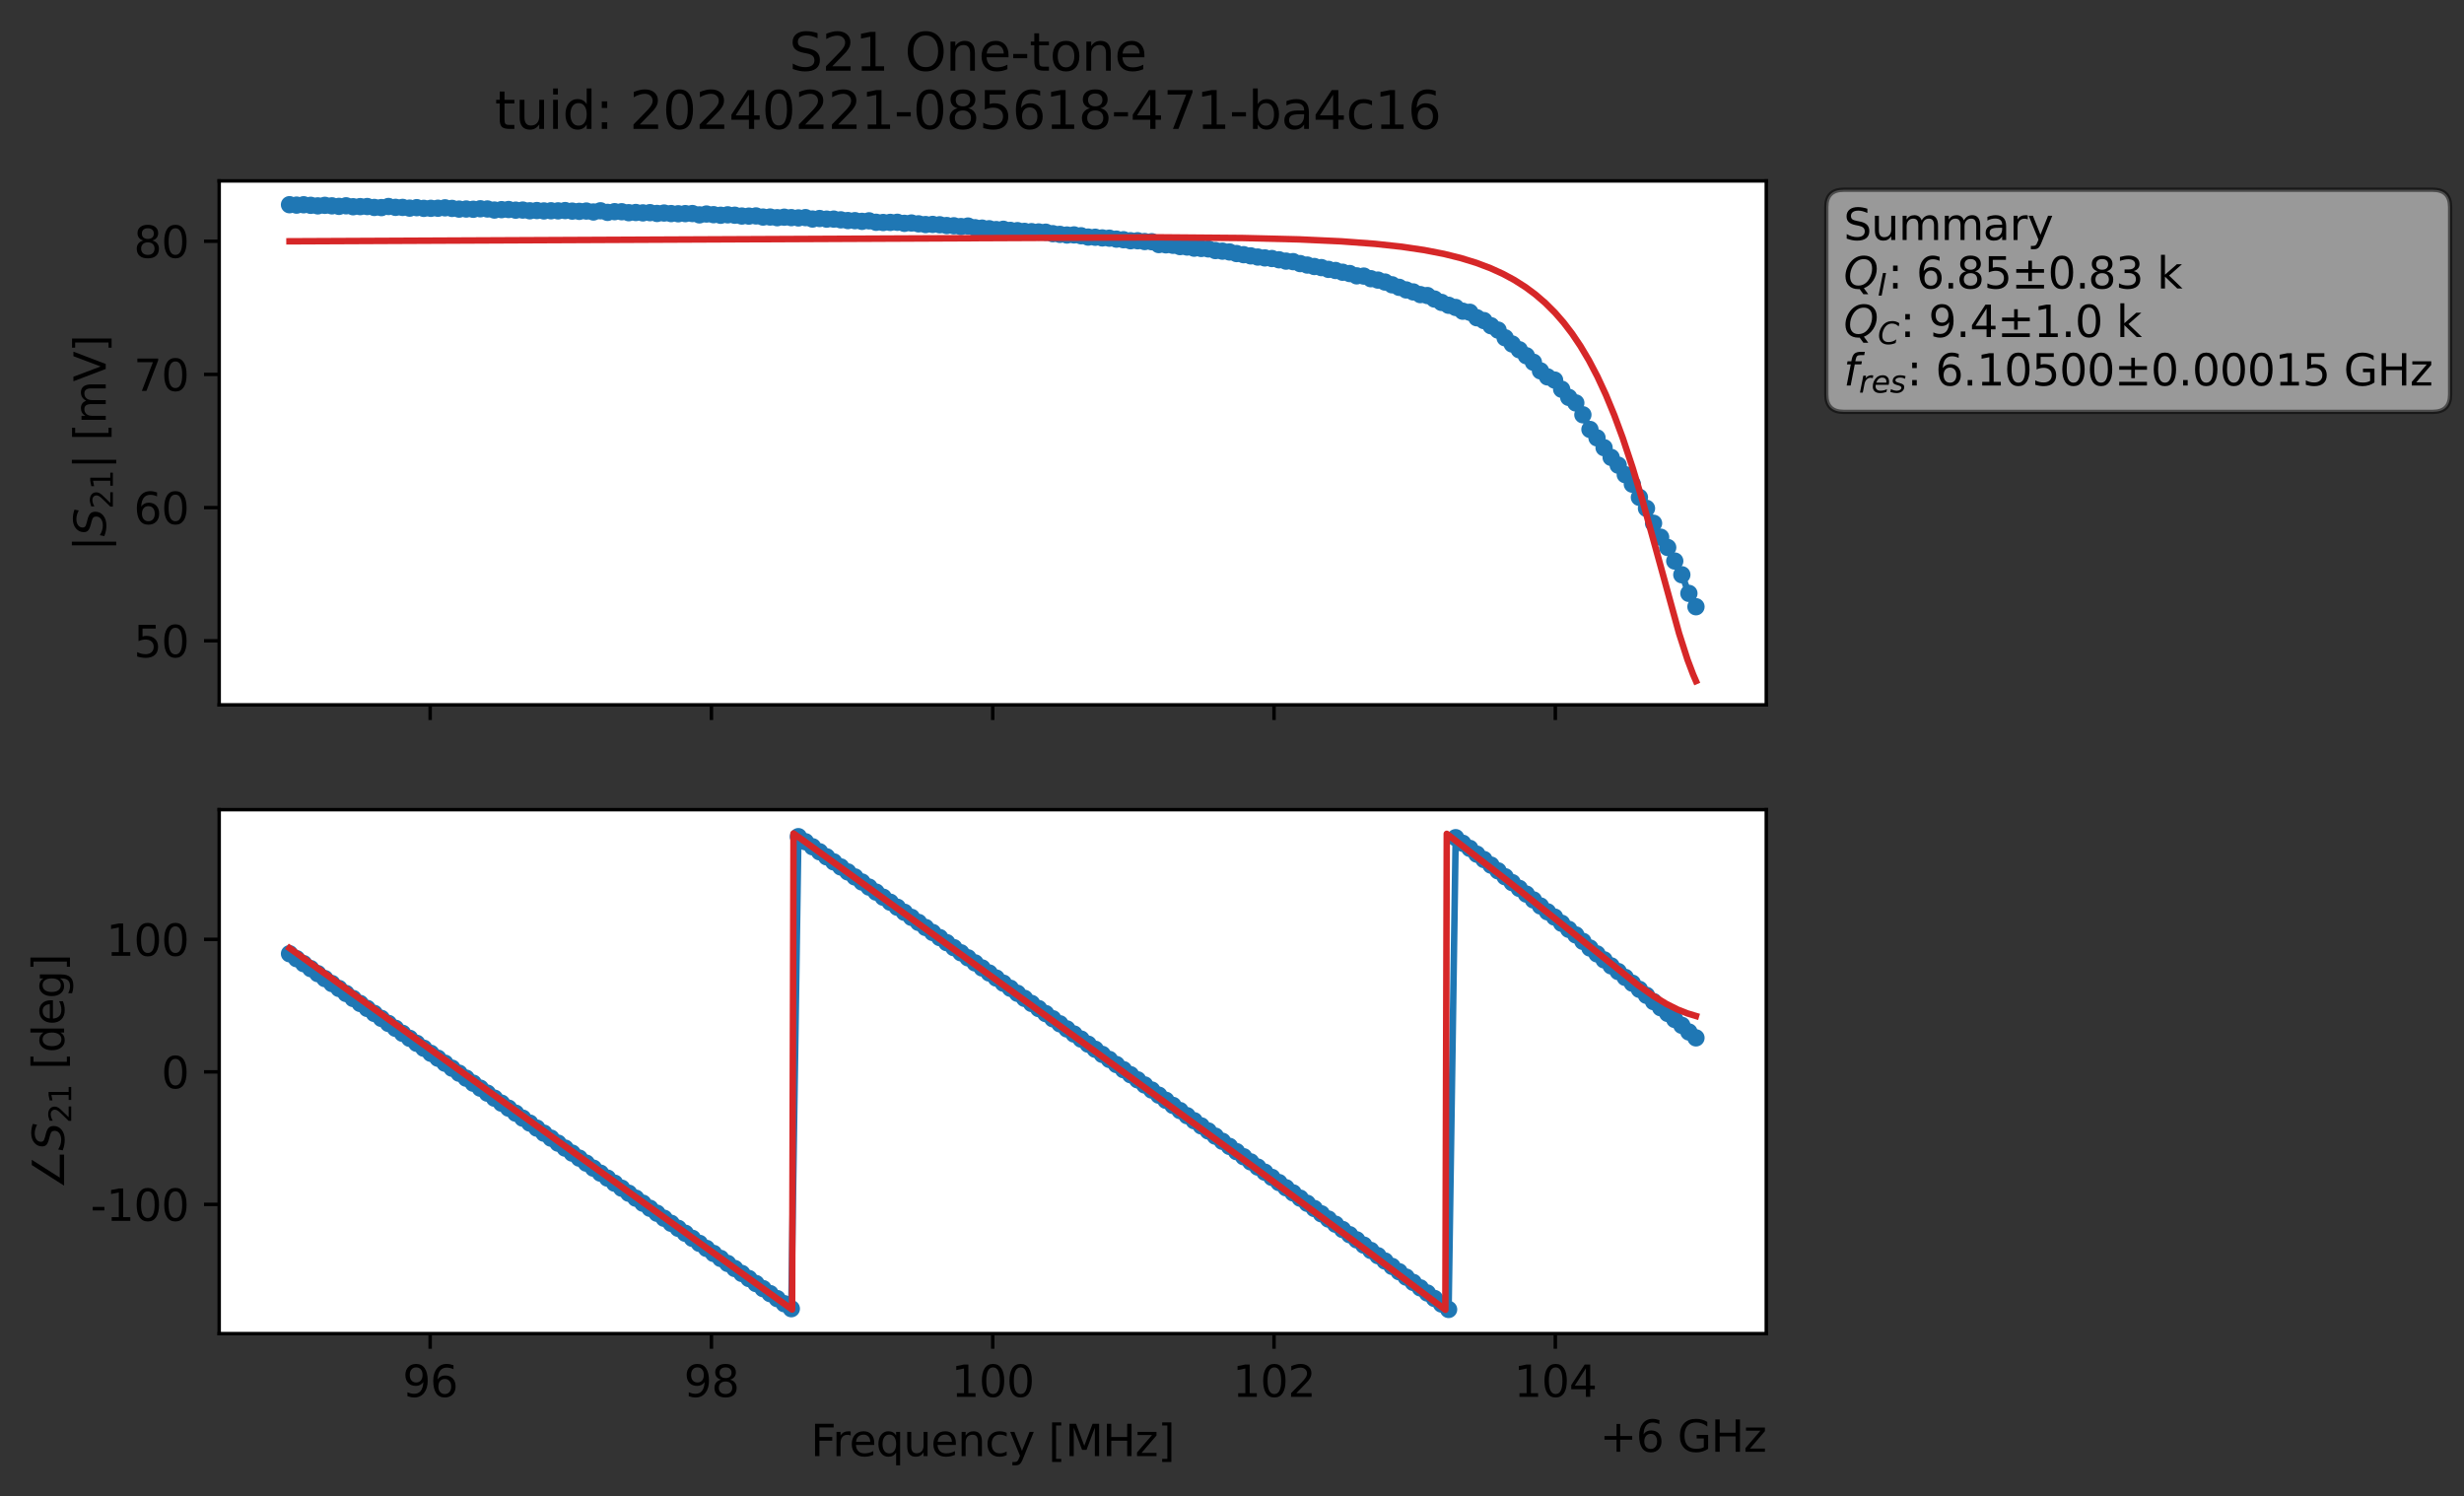 <?xml version="1.0" encoding="utf-8" standalone="no"?>
<!DOCTYPE svg PUBLIC "-//W3C//DTD SVG 1.1//EN"
  "http://www.w3.org/Graphics/SVG/1.1/DTD/svg11.dtd">
<svg xmlns:xlink="http://www.w3.org/1999/xlink" width="568.771pt" height="345.428pt" viewBox="0 0 568.771 345.428" xmlns="http://www.w3.org/2000/svg" version="1.1">
 <rect x="0" y="0" width="568.771" height="345.428" fill="#333333" stroke="none"/>
 <defs>
  <style type="text/css">*{stroke-linejoin: round; stroke-linecap: butt}</style>
 </defs>
 <g id="figure_1">
  <g id="patch_1">
   <path d="M 0 345.428 
L 568.771 345.428 
L 568.771 -0 
L 0 -0 
L 0 345.428 
z
" style="fill: none; opacity: 0"/>
  </g>
  <g id="axes_1">
   <g id="patch_2">
    <path d="M 50.595 162.72 
L 407.715 162.72 
L 407.715 41.76 
L 50.595 41.76 
z
" style="fill: #ffffff"/>
   </g>
   <g id="matplotlib.axis_1">
    <g id="xtick_1">
     <g id="line2d_1">
      <defs>
       <path id="ma658b13a9f" d="M 0 0 
L 0 3.5 
" style="stroke: #000000; stroke-width: 0.8"/>
      </defs>
      <g>
       <use xlink:href="#ma658b13a9f" x="99.293" y="162.72" style="stroke: #000000; stroke-width: 0.8"/>
      </g>
     </g>
    </g>
    <g id="xtick_2">
     <g id="line2d_2">
      <g>
       <use xlink:href="#ma658b13a9f" x="164.224" y="162.72" style="stroke: #000000; stroke-width: 0.8"/>
      </g>
     </g>
    </g>
    <g id="xtick_3">
     <g id="line2d_3">
      <g>
       <use xlink:href="#ma658b13a9f" x="229.155" y="162.72" style="stroke: #000000; stroke-width: 0.8"/>
      </g>
     </g>
    </g>
    <g id="xtick_4">
     <g id="line2d_4">
      <g>
       <use xlink:href="#ma658b13a9f" x="294.086" y="162.72" style="stroke: #000000; stroke-width: 0.8"/>
      </g>
     </g>
    </g>
    <g id="xtick_5">
     <g id="line2d_5">
      <g>
       <use xlink:href="#ma658b13a9f" x="359.017" y="162.72" style="stroke: #000000; stroke-width: 0.8"/>
      </g>
     </g>
    </g>
   </g>
   <g id="matplotlib.axis_2">
    <g id="ytick_1">
     <g id="line2d_6">
      <defs>
       <path id="mbcffe2b8fc" d="M 0 0 
L -3.5 0 
" style="stroke: #000000; stroke-width: 0.8"/>
      </defs>
      <g>
       <use xlink:href="#mbcffe2b8fc" x="50.595" y="147.927" style="stroke: #000000; stroke-width: 0.8"/>
      </g>
     </g>
     <g id="text_1">
      <!-- 50 -->
      <g transform="translate(30.87 151.726) scale(0.1 -0.1)">
       <defs>
        <path id="DejaVuSans-35" d="M 691 4666 
L 3169 4666 
L 3169 4134 
L 1269 4134 
L 1269 2991 
Q 1406 3038 1543 3061 
Q 1681 3084 1819 3084 
Q 2600 3084 3056 2656 
Q 3513 2228 3513 1497 
Q 3513 744 3044 326 
Q 2575 -91 1722 -91 
Q 1428 -91 1123 -41 
Q 819 9 494 109 
L 494 744 
Q 775 591 1075 516 
Q 1375 441 1709 441 
Q 2250 441 2565 725 
Q 2881 1009 2881 1497 
Q 2881 1984 2565 2268 
Q 2250 2553 1709 2553 
Q 1456 2553 1204 2497 
Q 953 2441 691 2322 
L 691 4666 
z
" transform="scale(0.016)"/>
        <path id="DejaVuSans-30" d="M 2034 4250 
Q 1547 4250 1301 3770 
Q 1056 3291 1056 2328 
Q 1056 1369 1301 889 
Q 1547 409 2034 409 
Q 2525 409 2770 889 
Q 3016 1369 3016 2328 
Q 3016 3291 2770 3770 
Q 2525 4250 2034 4250 
z
M 2034 4750 
Q 2819 4750 3233 4129 
Q 3647 3509 3647 2328 
Q 3647 1150 3233 529 
Q 2819 -91 2034 -91 
Q 1250 -91 836 529 
Q 422 1150 422 2328 
Q 422 3509 836 4129 
Q 1250 4750 2034 4750 
z
" transform="scale(0.016)"/>
       </defs>
       <use xlink:href="#DejaVuSans-35"/>
       <use xlink:href="#DejaVuSans-30" x="63.623"/>
      </g>
     </g>
    </g>
    <g id="ytick_2">
     <g id="line2d_7">
      <g>
       <use xlink:href="#mbcffe2b8fc" x="50.595" y="117.183" style="stroke: #000000; stroke-width: 0.8"/>
      </g>
     </g>
     <g id="text_2">
      <!-- 60 -->
      <g transform="translate(30.87 120.983) scale(0.1 -0.1)">
       <defs>
        <path id="DejaVuSans-36" d="M 2113 2584 
Q 1688 2584 1439 2293 
Q 1191 2003 1191 1497 
Q 1191 994 1439 701 
Q 1688 409 2113 409 
Q 2538 409 2786 701 
Q 3034 994 3034 1497 
Q 3034 2003 2786 2293 
Q 2538 2584 2113 2584 
z
M 3366 4563 
L 3366 3988 
Q 3128 4100 2886 4159 
Q 2644 4219 2406 4219 
Q 1781 4219 1451 3797 
Q 1122 3375 1075 2522 
Q 1259 2794 1537 2939 
Q 1816 3084 2150 3084 
Q 2853 3084 3261 2657 
Q 3669 2231 3669 1497 
Q 3669 778 3244 343 
Q 2819 -91 2113 -91 
Q 1303 -91 875 529 
Q 447 1150 447 2328 
Q 447 3434 972 4092 
Q 1497 4750 2381 4750 
Q 2619 4750 2861 4703 
Q 3103 4656 3366 4563 
z
" transform="scale(0.016)"/>
       </defs>
       <use xlink:href="#DejaVuSans-36"/>
       <use xlink:href="#DejaVuSans-30" x="63.623"/>
      </g>
     </g>
    </g>
    <g id="ytick_3">
     <g id="line2d_8">
      <g>
       <use xlink:href="#mbcffe2b8fc" x="50.595" y="86.44" style="stroke: #000000; stroke-width: 0.8"/>
      </g>
     </g>
     <g id="text_3">
      <!-- 70 -->
      <g transform="translate(30.87 90.239) scale(0.1 -0.1)">
       <defs>
        <path id="DejaVuSans-37" d="M 525 4666 
L 3525 4666 
L 3525 4397 
L 1831 0 
L 1172 0 
L 2766 4134 
L 525 4134 
L 525 4666 
z
" transform="scale(0.016)"/>
       </defs>
       <use xlink:href="#DejaVuSans-37"/>
       <use xlink:href="#DejaVuSans-30" x="63.623"/>
      </g>
     </g>
    </g>
    <g id="ytick_4">
     <g id="line2d_9">
      <g>
       <use xlink:href="#mbcffe2b8fc" x="50.595" y="55.696" style="stroke: #000000; stroke-width: 0.8"/>
      </g>
     </g>
     <g id="text_4">
      <!-- 80 -->
      <g transform="translate(30.87 59.495) scale(0.1 -0.1)">
       <defs>
        <path id="DejaVuSans-38" d="M 2034 2216 
Q 1584 2216 1326 1975 
Q 1069 1734 1069 1313 
Q 1069 891 1326 650 
Q 1584 409 2034 409 
Q 2484 409 2743 651 
Q 3003 894 3003 1313 
Q 3003 1734 2745 1975 
Q 2488 2216 2034 2216 
z
M 1403 2484 
Q 997 2584 770 2862 
Q 544 3141 544 3541 
Q 544 4100 942 4425 
Q 1341 4750 2034 4750 
Q 2731 4750 3128 4425 
Q 3525 4100 3525 3541 
Q 3525 3141 3298 2862 
Q 3072 2584 2669 2484 
Q 3125 2378 3379 2068 
Q 3634 1759 3634 1313 
Q 3634 634 3220 271 
Q 2806 -91 2034 -91 
Q 1263 -91 848 271 
Q 434 634 434 1313 
Q 434 1759 690 2068 
Q 947 2378 1403 2484 
z
M 1172 3481 
Q 1172 3119 1398 2916 
Q 1625 2713 2034 2713 
Q 2441 2713 2670 2916 
Q 2900 3119 2900 3481 
Q 2900 3844 2670 4047 
Q 2441 4250 2034 4250 
Q 1625 4250 1398 4047 
Q 1172 3844 1172 3481 
z
" transform="scale(0.016)"/>
       </defs>
       <use xlink:href="#DejaVuSans-38"/>
       <use xlink:href="#DejaVuSans-30" x="63.623"/>
      </g>
     </g>
    </g>
    <g id="text_5">
     <!-- $|S_{21}|$ [mV] -->
     <g transform="translate(24.47 127.19) rotate(-90) scale(0.1 -0.1)">
      <defs>
       <path id="DejaVuSans-7c" d="M 1344 4891 
L 1344 -1509 
L 813 -1509 
L 813 4891 
L 1344 4891 
z
" transform="scale(0.016)"/>
       <path id="DejaVuSans-Oblique-53" d="M 3859 4513 
L 3738 3897 
Q 3422 4066 3111 4152 
Q 2800 4238 2509 4238 
Q 1944 4238 1609 3991 
Q 1275 3744 1275 3334 
Q 1275 3109 1398 2989 
Q 1522 2869 2034 2731 
L 2413 2638 
Q 3053 2472 3303 2217 
Q 3553 1963 3553 1503 
Q 3553 797 2998 353 
Q 2444 -91 1538 -91 
Q 1166 -91 791 -17 
Q 416 56 38 206 
L 166 856 
Q 513 641 861 531 
Q 1209 422 1556 422 
Q 2147 422 2503 684 
Q 2859 947 2859 1369 
Q 2859 1650 2717 1795 
Q 2575 1941 2106 2059 
L 1728 2156 
Q 1081 2325 845 2545 
Q 609 2766 609 3163 
Q 609 3859 1145 4304 
Q 1681 4750 2541 4750 
Q 2875 4750 3203 4690 
Q 3531 4631 3859 4513 
z
" transform="scale(0.016)"/>
       <path id="DejaVuSans-32" d="M 1228 531 
L 3431 531 
L 3431 0 
L 469 0 
L 469 531 
Q 828 903 1448 1529 
Q 2069 2156 2228 2338 
Q 2531 2678 2651 2914 
Q 2772 3150 2772 3378 
Q 2772 3750 2511 3984 
Q 2250 4219 1831 4219 
Q 1534 4219 1204 4116 
Q 875 4013 500 3803 
L 500 4441 
Q 881 4594 1212 4672 
Q 1544 4750 1819 4750 
Q 2544 4750 2975 4387 
Q 3406 4025 3406 3419 
Q 3406 3131 3298 2873 
Q 3191 2616 2906 2266 
Q 2828 2175 2409 1742 
Q 1991 1309 1228 531 
z
" transform="scale(0.016)"/>
       <path id="DejaVuSans-31" d="M 794 531 
L 1825 531 
L 1825 4091 
L 703 3866 
L 703 4441 
L 1819 4666 
L 2450 4666 
L 2450 531 
L 3481 531 
L 3481 0 
L 794 0 
L 794 531 
z
" transform="scale(0.016)"/>
       <path id="DejaVuSans-20" transform="scale(0.016)"/>
       <path id="DejaVuSans-5b" d="M 550 4863 
L 1875 4863 
L 1875 4416 
L 1125 4416 
L 1125 -397 
L 1875 -397 
L 1875 -844 
L 550 -844 
L 550 4863 
z
" transform="scale(0.016)"/>
       <path id="DejaVuSans-6d" d="M 3328 2828 
Q 3544 3216 3844 3400 
Q 4144 3584 4550 3584 
Q 5097 3584 5394 3201 
Q 5691 2819 5691 2113 
L 5691 0 
L 5113 0 
L 5113 2094 
Q 5113 2597 4934 2840 
Q 4756 3084 4391 3084 
Q 3944 3084 3684 2787 
Q 3425 2491 3425 1978 
L 3425 0 
L 2847 0 
L 2847 2094 
Q 2847 2600 2669 2842 
Q 2491 3084 2119 3084 
Q 1678 3084 1418 2786 
Q 1159 2488 1159 1978 
L 1159 0 
L 581 0 
L 581 3500 
L 1159 3500 
L 1159 2956 
Q 1356 3278 1631 3431 
Q 1906 3584 2284 3584 
Q 2666 3584 2933 3390 
Q 3200 3197 3328 2828 
z
" transform="scale(0.016)"/>
       <path id="DejaVuSans-56" d="M 1831 0 
L 50 4666 
L 709 4666 
L 2188 738 
L 3669 4666 
L 4325 4666 
L 2547 0 
L 1831 0 
z
" transform="scale(0.016)"/>
       <path id="DejaVuSans-5d" d="M 1947 4863 
L 1947 -844 
L 622 -844 
L 622 -397 
L 1369 -397 
L 1369 4416 
L 622 4416 
L 622 4863 
L 1947 4863 
z
" transform="scale(0.016)"/>
      </defs>
      <use xlink:href="#DejaVuSans-7c" transform="translate(0 0.578)"/>
      <use xlink:href="#DejaVuSans-Oblique-53" transform="translate(33.691 0.578)"/>
      <use xlink:href="#DejaVuSans-32" transform="translate(97.168 -15.828) scale(0.7)"/>
      <use xlink:href="#DejaVuSans-31" transform="translate(141.704 -15.828) scale(0.7)"/>
      <use xlink:href="#DejaVuSans-7c" transform="translate(188.975 0.578)"/>
      <use xlink:href="#DejaVuSans-20" transform="translate(222.666 0.578)"/>
      <use xlink:href="#DejaVuSans-5b" transform="translate(254.453 0.578)"/>
      <use xlink:href="#DejaVuSans-6d" transform="translate(293.467 0.578)"/>
      <use xlink:href="#DejaVuSans-56" transform="translate(390.879 0.578)"/>
      <use xlink:href="#DejaVuSans-5d" transform="translate(459.287 0.578)"/>
     </g>
    </g>
   </g>
   <g id="line2d_10">
    <path d="M 66.828 47.258 
L 68.459 47.352 
L 70.091 47.272 
L 73.354 47.525 
L 74.985 47.405 
L 78.248 47.642 
L 79.879 47.51 
L 81.511 47.725 
L 84.774 47.681 
L 86.405 47.89 
L 88.037 47.924 
L 89.668 47.672 
L 91.299 47.868 
L 92.931 47.882 
L 94.562 48.049 
L 96.194 47.942 
L 97.825 48.101 
L 104.351 48.113 
L 105.982 48.274 
L 112.508 48.242 
L 114.14 48.49 
L 117.402 48.368 
L 119.034 48.515 
L 120.665 48.495 
L 122.297 48.662 
L 123.928 48.604 
L 125.56 48.693 
L 130.454 48.611 
L 133.717 48.793 
L 135.348 48.722 
L 136.98 48.935 
L 138.611 48.663 
L 140.242 49.028 
L 141.874 48.865 
L 143.505 48.879 
L 145.137 49.099 
L 146.768 49.057 
L 148.4 49.143 
L 150.031 49.095 
L 151.662 49.278 
L 153.294 49.18 
L 156.557 49.348 
L 159.82 49.297 
L 161.451 49.603 
L 163.082 49.409 
L 166.345 49.693 
L 167.977 49.593 
L 179.397 50.256 
L 181.028 50.14 
L 184.291 50.306 
L 185.922 50.239 
L 187.554 50.565 
L 189.185 50.445 
L 190.817 50.588 
L 192.448 50.58 
L 195.711 50.916 
L 197.342 50.94 
L 198.974 51.101 
L 200.605 50.98 
L 202.237 51.313 
L 205.5 51.341 
L 207.131 51.316 
L 208.762 51.559 
L 210.394 51.482 
L 213.657 51.843 
L 215.288 51.81 
L 220.182 52.121 
L 221.814 52.301 
L 223.445 52.185 
L 225.077 52.571 
L 228.34 52.804 
L 229.971 53.001 
L 231.602 52.927 
L 233.234 53.187 
L 236.497 53.41 
L 241.391 53.602 
L 243.022 53.947 
L 246.285 54.256 
L 247.917 54.23 
L 254.442 54.925 
L 256.074 54.983 
L 260.968 55.579 
L 262.6 55.578 
L 264.231 55.761 
L 265.862 55.802 
L 267.494 56.461 
L 270.757 56.627 
L 272.388 56.929 
L 274.02 57.025 
L 275.651 57.294 
L 278.914 57.461 
L 280.545 57.844 
L 283.808 58.165 
L 287.071 58.795 
L 291.965 59.537 
L 293.597 59.683 
L 296.86 60.281 
L 298.491 60.398 
L 300.123 60.852 
L 311.543 63.146 
L 313.174 63.681 
L 314.805 63.734 
L 316.437 64.337 
L 318.068 64.659 
L 319.7 65.111 
L 324.594 66.931 
L 326.225 67.392 
L 327.857 68.01 
L 329.488 68.228 
L 332.751 69.815 
L 334.383 70.474 
L 336.014 70.979 
L 337.645 71.84 
L 339.277 72.09 
L 340.908 73.358 
L 342.54 74.009 
L 344.171 75.2 
L 345.803 76.206 
L 347.434 77.981 
L 350.697 80.739 
L 353.96 83.625 
L 355.591 85.613 
L 357.223 87.009 
L 358.854 87.741 
L 360.485 89.859 
L 362.117 91.733 
L 363.748 93.02 
L 365.38 95.752 
L 367.011 99.139 
L 368.643 101.084 
L 371.905 105.592 
L 373.537 107.387 
L 376.8 111.777 
L 378.431 114.821 
L 380.063 117.359 
L 383.325 124.016 
L 384.957 126.388 
L 388.22 132.685 
L 389.851 136.988 
L 391.483 140.067 
L 391.483 140.067 
" clip-path="url(#p5e076bf887)" style="fill: none; stroke: #1f77b4; stroke-width: 1.5; stroke-linecap: square"/>
    <defs>
     <path id="m8866b99ebf" d="M 0 1.5 
C 0.398 1.5 0.779 1.342 1.061 1.061 
C 1.342 0.779 1.5 0.398 1.5 0 
C 1.5 -0.398 1.342 -0.779 1.061 -1.061 
C 0.779 -1.342 0.398 -1.5 0 -1.5 
C -0.398 -1.5 -0.779 -1.342 -1.061 -1.061 
C -1.342 -0.779 -1.5 -0.398 -1.5 0 
C -1.5 0.398 -1.342 0.779 -1.061 1.061 
C -0.779 1.342 -0.398 1.5 0 1.5 
z
" style="stroke: #1f77b4"/>
    </defs>
    <g clip-path="url(#p5e076bf887)">
     <use xlink:href="#m8866b99ebf" x="66.828" y="47.258" style="fill: #1f77b4; stroke: #1f77b4"/>
     <use xlink:href="#m8866b99ebf" x="68.459" y="47.352" style="fill: #1f77b4; stroke: #1f77b4"/>
     <use xlink:href="#m8866b99ebf" x="70.091" y="47.272" style="fill: #1f77b4; stroke: #1f77b4"/>
     <use xlink:href="#m8866b99ebf" x="71.722" y="47.399" style="fill: #1f77b4; stroke: #1f77b4"/>
     <use xlink:href="#m8866b99ebf" x="73.354" y="47.525" style="fill: #1f77b4; stroke: #1f77b4"/>
     <use xlink:href="#m8866b99ebf" x="74.985" y="47.405" style="fill: #1f77b4; stroke: #1f77b4"/>
     <use xlink:href="#m8866b99ebf" x="76.617" y="47.521" style="fill: #1f77b4; stroke: #1f77b4"/>
     <use xlink:href="#m8866b99ebf" x="78.248" y="47.642" style="fill: #1f77b4; stroke: #1f77b4"/>
     <use xlink:href="#m8866b99ebf" x="79.879" y="47.51" style="fill: #1f77b4; stroke: #1f77b4"/>
     <use xlink:href="#m8866b99ebf" x="81.511" y="47.725" style="fill: #1f77b4; stroke: #1f77b4"/>
     <use xlink:href="#m8866b99ebf" x="83.142" y="47.698" style="fill: #1f77b4; stroke: #1f77b4"/>
     <use xlink:href="#m8866b99ebf" x="84.774" y="47.681" style="fill: #1f77b4; stroke: #1f77b4"/>
     <use xlink:href="#m8866b99ebf" x="86.405" y="47.89" style="fill: #1f77b4; stroke: #1f77b4"/>
     <use xlink:href="#m8866b99ebf" x="88.037" y="47.924" style="fill: #1f77b4; stroke: #1f77b4"/>
     <use xlink:href="#m8866b99ebf" x="89.668" y="47.672" style="fill: #1f77b4; stroke: #1f77b4"/>
     <use xlink:href="#m8866b99ebf" x="91.299" y="47.868" style="fill: #1f77b4; stroke: #1f77b4"/>
     <use xlink:href="#m8866b99ebf" x="92.931" y="47.882" style="fill: #1f77b4; stroke: #1f77b4"/>
     <use xlink:href="#m8866b99ebf" x="94.562" y="48.049" style="fill: #1f77b4; stroke: #1f77b4"/>
     <use xlink:href="#m8866b99ebf" x="96.194" y="47.942" style="fill: #1f77b4; stroke: #1f77b4"/>
     <use xlink:href="#m8866b99ebf" x="97.825" y="48.101" style="fill: #1f77b4; stroke: #1f77b4"/>
     <use xlink:href="#m8866b99ebf" x="99.457" y="48.091" style="fill: #1f77b4; stroke: #1f77b4"/>
     <use xlink:href="#m8866b99ebf" x="101.088" y="48.072" style="fill: #1f77b4; stroke: #1f77b4"/>
     <use xlink:href="#m8866b99ebf" x="102.719" y="47.98" style="fill: #1f77b4; stroke: #1f77b4"/>
     <use xlink:href="#m8866b99ebf" x="104.351" y="48.113" style="fill: #1f77b4; stroke: #1f77b4"/>
     <use xlink:href="#m8866b99ebf" x="105.982" y="48.274" style="fill: #1f77b4; stroke: #1f77b4"/>
     <use xlink:href="#m8866b99ebf" x="107.614" y="48.251" style="fill: #1f77b4; stroke: #1f77b4"/>
     <use xlink:href="#m8866b99ebf" x="109.245" y="48.311" style="fill: #1f77b4; stroke: #1f77b4"/>
     <use xlink:href="#m8866b99ebf" x="110.877" y="48.196" style="fill: #1f77b4; stroke: #1f77b4"/>
     <use xlink:href="#m8866b99ebf" x="112.508" y="48.242" style="fill: #1f77b4; stroke: #1f77b4"/>
     <use xlink:href="#m8866b99ebf" x="114.14" y="48.49" style="fill: #1f77b4; stroke: #1f77b4"/>
     <use xlink:href="#m8866b99ebf" x="115.771" y="48.398" style="fill: #1f77b4; stroke: #1f77b4"/>
     <use xlink:href="#m8866b99ebf" x="117.402" y="48.368" style="fill: #1f77b4; stroke: #1f77b4"/>
     <use xlink:href="#m8866b99ebf" x="119.034" y="48.515" style="fill: #1f77b4; stroke: #1f77b4"/>
     <use xlink:href="#m8866b99ebf" x="120.665" y="48.495" style="fill: #1f77b4; stroke: #1f77b4"/>
     <use xlink:href="#m8866b99ebf" x="122.297" y="48.662" style="fill: #1f77b4; stroke: #1f77b4"/>
     <use xlink:href="#m8866b99ebf" x="123.928" y="48.604" style="fill: #1f77b4; stroke: #1f77b4"/>
     <use xlink:href="#m8866b99ebf" x="125.56" y="48.693" style="fill: #1f77b4; stroke: #1f77b4"/>
     <use xlink:href="#m8866b99ebf" x="127.191" y="48.658" style="fill: #1f77b4; stroke: #1f77b4"/>
     <use xlink:href="#m8866b99ebf" x="128.822" y="48.679" style="fill: #1f77b4; stroke: #1f77b4"/>
     <use xlink:href="#m8866b99ebf" x="130.454" y="48.611" style="fill: #1f77b4; stroke: #1f77b4"/>
     <use xlink:href="#m8866b99ebf" x="132.085" y="48.738" style="fill: #1f77b4; stroke: #1f77b4"/>
     <use xlink:href="#m8866b99ebf" x="133.717" y="48.793" style="fill: #1f77b4; stroke: #1f77b4"/>
     <use xlink:href="#m8866b99ebf" x="135.348" y="48.722" style="fill: #1f77b4; stroke: #1f77b4"/>
     <use xlink:href="#m8866b99ebf" x="136.98" y="48.935" style="fill: #1f77b4; stroke: #1f77b4"/>
     <use xlink:href="#m8866b99ebf" x="138.611" y="48.663" style="fill: #1f77b4; stroke: #1f77b4"/>
     <use xlink:href="#m8866b99ebf" x="140.242" y="49.028" style="fill: #1f77b4; stroke: #1f77b4"/>
     <use xlink:href="#m8866b99ebf" x="141.874" y="48.865" style="fill: #1f77b4; stroke: #1f77b4"/>
     <use xlink:href="#m8866b99ebf" x="143.505" y="48.879" style="fill: #1f77b4; stroke: #1f77b4"/>
     <use xlink:href="#m8866b99ebf" x="145.137" y="49.099" style="fill: #1f77b4; stroke: #1f77b4"/>
     <use xlink:href="#m8866b99ebf" x="146.768" y="49.057" style="fill: #1f77b4; stroke: #1f77b4"/>
     <use xlink:href="#m8866b99ebf" x="148.4" y="49.143" style="fill: #1f77b4; stroke: #1f77b4"/>
     <use xlink:href="#m8866b99ebf" x="150.031" y="49.095" style="fill: #1f77b4; stroke: #1f77b4"/>
     <use xlink:href="#m8866b99ebf" x="151.662" y="49.278" style="fill: #1f77b4; stroke: #1f77b4"/>
     <use xlink:href="#m8866b99ebf" x="153.294" y="49.18" style="fill: #1f77b4; stroke: #1f77b4"/>
     <use xlink:href="#m8866b99ebf" x="154.925" y="49.306" style="fill: #1f77b4; stroke: #1f77b4"/>
     <use xlink:href="#m8866b99ebf" x="156.557" y="49.348" style="fill: #1f77b4; stroke: #1f77b4"/>
     <use xlink:href="#m8866b99ebf" x="158.188" y="49.314" style="fill: #1f77b4; stroke: #1f77b4"/>
     <use xlink:href="#m8866b99ebf" x="159.82" y="49.297" style="fill: #1f77b4; stroke: #1f77b4"/>
     <use xlink:href="#m8866b99ebf" x="161.451" y="49.603" style="fill: #1f77b4; stroke: #1f77b4"/>
     <use xlink:href="#m8866b99ebf" x="163.082" y="49.409" style="fill: #1f77b4; stroke: #1f77b4"/>
     <use xlink:href="#m8866b99ebf" x="164.714" y="49.559" style="fill: #1f77b4; stroke: #1f77b4"/>
     <use xlink:href="#m8866b99ebf" x="166.345" y="49.693" style="fill: #1f77b4; stroke: #1f77b4"/>
     <use xlink:href="#m8866b99ebf" x="167.977" y="49.593" style="fill: #1f77b4; stroke: #1f77b4"/>
     <use xlink:href="#m8866b99ebf" x="169.608" y="49.684" style="fill: #1f77b4; stroke: #1f77b4"/>
     <use xlink:href="#m8866b99ebf" x="171.24" y="49.873" style="fill: #1f77b4; stroke: #1f77b4"/>
     <use xlink:href="#m8866b99ebf" x="172.871" y="49.89" style="fill: #1f77b4; stroke: #1f77b4"/>
     <use xlink:href="#m8866b99ebf" x="174.502" y="49.846" style="fill: #1f77b4; stroke: #1f77b4"/>
     <use xlink:href="#m8866b99ebf" x="176.134" y="50.109" style="fill: #1f77b4; stroke: #1f77b4"/>
     <use xlink:href="#m8866b99ebf" x="177.765" y="50.102" style="fill: #1f77b4; stroke: #1f77b4"/>
     <use xlink:href="#m8866b99ebf" x="179.397" y="50.256" style="fill: #1f77b4; stroke: #1f77b4"/>
     <use xlink:href="#m8866b99ebf" x="181.028" y="50.14" style="fill: #1f77b4; stroke: #1f77b4"/>
     <use xlink:href="#m8866b99ebf" x="182.66" y="50.24" style="fill: #1f77b4; stroke: #1f77b4"/>
     <use xlink:href="#m8866b99ebf" x="184.291" y="50.306" style="fill: #1f77b4; stroke: #1f77b4"/>
     <use xlink:href="#m8866b99ebf" x="185.922" y="50.239" style="fill: #1f77b4; stroke: #1f77b4"/>
     <use xlink:href="#m8866b99ebf" x="187.554" y="50.565" style="fill: #1f77b4; stroke: #1f77b4"/>
     <use xlink:href="#m8866b99ebf" x="189.185" y="50.445" style="fill: #1f77b4; stroke: #1f77b4"/>
     <use xlink:href="#m8866b99ebf" x="190.817" y="50.588" style="fill: #1f77b4; stroke: #1f77b4"/>
     <use xlink:href="#m8866b99ebf" x="192.448" y="50.58" style="fill: #1f77b4; stroke: #1f77b4"/>
     <use xlink:href="#m8866b99ebf" x="194.08" y="50.75" style="fill: #1f77b4; stroke: #1f77b4"/>
     <use xlink:href="#m8866b99ebf" x="195.711" y="50.916" style="fill: #1f77b4; stroke: #1f77b4"/>
     <use xlink:href="#m8866b99ebf" x="197.342" y="50.94" style="fill: #1f77b4; stroke: #1f77b4"/>
     <use xlink:href="#m8866b99ebf" x="198.974" y="51.101" style="fill: #1f77b4; stroke: #1f77b4"/>
     <use xlink:href="#m8866b99ebf" x="200.605" y="50.98" style="fill: #1f77b4; stroke: #1f77b4"/>
     <use xlink:href="#m8866b99ebf" x="202.237" y="51.313" style="fill: #1f77b4; stroke: #1f77b4"/>
     <use xlink:href="#m8866b99ebf" x="203.868" y="51.366" style="fill: #1f77b4; stroke: #1f77b4"/>
     <use xlink:href="#m8866b99ebf" x="205.5" y="51.341" style="fill: #1f77b4; stroke: #1f77b4"/>
     <use xlink:href="#m8866b99ebf" x="207.131" y="51.316" style="fill: #1f77b4; stroke: #1f77b4"/>
     <use xlink:href="#m8866b99ebf" x="208.762" y="51.559" style="fill: #1f77b4; stroke: #1f77b4"/>
     <use xlink:href="#m8866b99ebf" x="210.394" y="51.482" style="fill: #1f77b4; stroke: #1f77b4"/>
     <use xlink:href="#m8866b99ebf" x="212.025" y="51.673" style="fill: #1f77b4; stroke: #1f77b4"/>
     <use xlink:href="#m8866b99ebf" x="213.657" y="51.843" style="fill: #1f77b4; stroke: #1f77b4"/>
     <use xlink:href="#m8866b99ebf" x="215.288" y="51.81" style="fill: #1f77b4; stroke: #1f77b4"/>
     <use xlink:href="#m8866b99ebf" x="216.92" y="51.889" style="fill: #1f77b4; stroke: #1f77b4"/>
     <use xlink:href="#m8866b99ebf" x="218.551" y="52.067" style="fill: #1f77b4; stroke: #1f77b4"/>
     <use xlink:href="#m8866b99ebf" x="220.182" y="52.121" style="fill: #1f77b4; stroke: #1f77b4"/>
     <use xlink:href="#m8866b99ebf" x="221.814" y="52.301" style="fill: #1f77b4; stroke: #1f77b4"/>
     <use xlink:href="#m8866b99ebf" x="223.445" y="52.185" style="fill: #1f77b4; stroke: #1f77b4"/>
     <use xlink:href="#m8866b99ebf" x="225.077" y="52.571" style="fill: #1f77b4; stroke: #1f77b4"/>
     <use xlink:href="#m8866b99ebf" x="226.708" y="52.662" style="fill: #1f77b4; stroke: #1f77b4"/>
     <use xlink:href="#m8866b99ebf" x="228.34" y="52.804" style="fill: #1f77b4; stroke: #1f77b4"/>
     <use xlink:href="#m8866b99ebf" x="229.971" y="53.001" style="fill: #1f77b4; stroke: #1f77b4"/>
     <use xlink:href="#m8866b99ebf" x="231.602" y="52.927" style="fill: #1f77b4; stroke: #1f77b4"/>
     <use xlink:href="#m8866b99ebf" x="233.234" y="53.187" style="fill: #1f77b4; stroke: #1f77b4"/>
     <use xlink:href="#m8866b99ebf" x="234.865" y="53.246" style="fill: #1f77b4; stroke: #1f77b4"/>
     <use xlink:href="#m8866b99ebf" x="236.497" y="53.41" style="fill: #1f77b4; stroke: #1f77b4"/>
     <use xlink:href="#m8866b99ebf" x="238.128" y="53.479" style="fill: #1f77b4; stroke: #1f77b4"/>
     <use xlink:href="#m8866b99ebf" x="239.76" y="53.544" style="fill: #1f77b4; stroke: #1f77b4"/>
     <use xlink:href="#m8866b99ebf" x="241.391" y="53.602" style="fill: #1f77b4; stroke: #1f77b4"/>
     <use xlink:href="#m8866b99ebf" x="243.022" y="53.947" style="fill: #1f77b4; stroke: #1f77b4"/>
     <use xlink:href="#m8866b99ebf" x="244.654" y="54.105" style="fill: #1f77b4; stroke: #1f77b4"/>
     <use xlink:href="#m8866b99ebf" x="246.285" y="54.256" style="fill: #1f77b4; stroke: #1f77b4"/>
     <use xlink:href="#m8866b99ebf" x="247.917" y="54.23" style="fill: #1f77b4; stroke: #1f77b4"/>
     <use xlink:href="#m8866b99ebf" x="249.548" y="54.426" style="fill: #1f77b4; stroke: #1f77b4"/>
     <use xlink:href="#m8866b99ebf" x="251.18" y="54.729" style="fill: #1f77b4; stroke: #1f77b4"/>
     <use xlink:href="#m8866b99ebf" x="252.811" y="54.769" style="fill: #1f77b4; stroke: #1f77b4"/>
     <use xlink:href="#m8866b99ebf" x="254.442" y="54.925" style="fill: #1f77b4; stroke: #1f77b4"/>
     <use xlink:href="#m8866b99ebf" x="256.074" y="54.983" style="fill: #1f77b4; stroke: #1f77b4"/>
     <use xlink:href="#m8866b99ebf" x="257.705" y="55.203" style="fill: #1f77b4; stroke: #1f77b4"/>
     <use xlink:href="#m8866b99ebf" x="259.337" y="55.341" style="fill: #1f77b4; stroke: #1f77b4"/>
     <use xlink:href="#m8866b99ebf" x="260.968" y="55.579" style="fill: #1f77b4; stroke: #1f77b4"/>
     <use xlink:href="#m8866b99ebf" x="262.6" y="55.578" style="fill: #1f77b4; stroke: #1f77b4"/>
     <use xlink:href="#m8866b99ebf" x="264.231" y="55.761" style="fill: #1f77b4; stroke: #1f77b4"/>
     <use xlink:href="#m8866b99ebf" x="265.862" y="55.802" style="fill: #1f77b4; stroke: #1f77b4"/>
     <use xlink:href="#m8866b99ebf" x="267.494" y="56.461" style="fill: #1f77b4; stroke: #1f77b4"/>
     <use xlink:href="#m8866b99ebf" x="269.125" y="56.52" style="fill: #1f77b4; stroke: #1f77b4"/>
     <use xlink:href="#m8866b99ebf" x="270.757" y="56.627" style="fill: #1f77b4; stroke: #1f77b4"/>
     <use xlink:href="#m8866b99ebf" x="272.388" y="56.929" style="fill: #1f77b4; stroke: #1f77b4"/>
     <use xlink:href="#m8866b99ebf" x="274.02" y="57.025" style="fill: #1f77b4; stroke: #1f77b4"/>
     <use xlink:href="#m8866b99ebf" x="275.651" y="57.294" style="fill: #1f77b4; stroke: #1f77b4"/>
     <use xlink:href="#m8866b99ebf" x="277.282" y="57.359" style="fill: #1f77b4; stroke: #1f77b4"/>
     <use xlink:href="#m8866b99ebf" x="278.914" y="57.461" style="fill: #1f77b4; stroke: #1f77b4"/>
     <use xlink:href="#m8866b99ebf" x="280.545" y="57.844" style="fill: #1f77b4; stroke: #1f77b4"/>
     <use xlink:href="#m8866b99ebf" x="282.177" y="57.981" style="fill: #1f77b4; stroke: #1f77b4"/>
     <use xlink:href="#m8866b99ebf" x="283.808" y="58.165" style="fill: #1f77b4; stroke: #1f77b4"/>
     <use xlink:href="#m8866b99ebf" x="285.44" y="58.534" style="fill: #1f77b4; stroke: #1f77b4"/>
     <use xlink:href="#m8866b99ebf" x="287.071" y="58.795" style="fill: #1f77b4; stroke: #1f77b4"/>
     <use xlink:href="#m8866b99ebf" x="288.703" y="59.067" style="fill: #1f77b4; stroke: #1f77b4"/>
     <use xlink:href="#m8866b99ebf" x="290.334" y="59.34" style="fill: #1f77b4; stroke: #1f77b4"/>
     <use xlink:href="#m8866b99ebf" x="291.965" y="59.537" style="fill: #1f77b4; stroke: #1f77b4"/>
     <use xlink:href="#m8866b99ebf" x="293.597" y="59.683" style="fill: #1f77b4; stroke: #1f77b4"/>
     <use xlink:href="#m8866b99ebf" x="295.228" y="59.971" style="fill: #1f77b4; stroke: #1f77b4"/>
     <use xlink:href="#m8866b99ebf" x="296.86" y="60.281" style="fill: #1f77b4; stroke: #1f77b4"/>
     <use xlink:href="#m8866b99ebf" x="298.491" y="60.398" style="fill: #1f77b4; stroke: #1f77b4"/>
     <use xlink:href="#m8866b99ebf" x="300.123" y="60.852" style="fill: #1f77b4; stroke: #1f77b4"/>
     <use xlink:href="#m8866b99ebf" x="301.754" y="61.188" style="fill: #1f77b4; stroke: #1f77b4"/>
     <use xlink:href="#m8866b99ebf" x="303.385" y="61.523" style="fill: #1f77b4; stroke: #1f77b4"/>
     <use xlink:href="#m8866b99ebf" x="305.017" y="61.776" style="fill: #1f77b4; stroke: #1f77b4"/>
     <use xlink:href="#m8866b99ebf" x="306.648" y="62.187" style="fill: #1f77b4; stroke: #1f77b4"/>
     <use xlink:href="#m8866b99ebf" x="308.28" y="62.444" style="fill: #1f77b4; stroke: #1f77b4"/>
     <use xlink:href="#m8866b99ebf" x="309.911" y="62.845" style="fill: #1f77b4; stroke: #1f77b4"/>
     <use xlink:href="#m8866b99ebf" x="311.543" y="63.146" style="fill: #1f77b4; stroke: #1f77b4"/>
     <use xlink:href="#m8866b99ebf" x="313.174" y="63.681" style="fill: #1f77b4; stroke: #1f77b4"/>
     <use xlink:href="#m8866b99ebf" x="314.805" y="63.734" style="fill: #1f77b4; stroke: #1f77b4"/>
     <use xlink:href="#m8866b99ebf" x="316.437" y="64.337" style="fill: #1f77b4; stroke: #1f77b4"/>
     <use xlink:href="#m8866b99ebf" x="318.068" y="64.659" style="fill: #1f77b4; stroke: #1f77b4"/>
     <use xlink:href="#m8866b99ebf" x="319.7" y="65.111" style="fill: #1f77b4; stroke: #1f77b4"/>
     <use xlink:href="#m8866b99ebf" x="321.331" y="65.749" style="fill: #1f77b4; stroke: #1f77b4"/>
     <use xlink:href="#m8866b99ebf" x="322.963" y="66.331" style="fill: #1f77b4; stroke: #1f77b4"/>
     <use xlink:href="#m8866b99ebf" x="324.594" y="66.931" style="fill: #1f77b4; stroke: #1f77b4"/>
     <use xlink:href="#m8866b99ebf" x="326.225" y="67.392" style="fill: #1f77b4; stroke: #1f77b4"/>
     <use xlink:href="#m8866b99ebf" x="327.857" y="68.01" style="fill: #1f77b4; stroke: #1f77b4"/>
     <use xlink:href="#m8866b99ebf" x="329.488" y="68.228" style="fill: #1f77b4; stroke: #1f77b4"/>
     <use xlink:href="#m8866b99ebf" x="331.12" y="69.034" style="fill: #1f77b4; stroke: #1f77b4"/>
     <use xlink:href="#m8866b99ebf" x="332.751" y="69.815" style="fill: #1f77b4; stroke: #1f77b4"/>
     <use xlink:href="#m8866b99ebf" x="334.383" y="70.474" style="fill: #1f77b4; stroke: #1f77b4"/>
     <use xlink:href="#m8866b99ebf" x="336.014" y="70.979" style="fill: #1f77b4; stroke: #1f77b4"/>
     <use xlink:href="#m8866b99ebf" x="337.645" y="71.84" style="fill: #1f77b4; stroke: #1f77b4"/>
     <use xlink:href="#m8866b99ebf" x="339.277" y="72.09" style="fill: #1f77b4; stroke: #1f77b4"/>
     <use xlink:href="#m8866b99ebf" x="340.908" y="73.358" style="fill: #1f77b4; stroke: #1f77b4"/>
     <use xlink:href="#m8866b99ebf" x="342.54" y="74.009" style="fill: #1f77b4; stroke: #1f77b4"/>
     <use xlink:href="#m8866b99ebf" x="344.171" y="75.2" style="fill: #1f77b4; stroke: #1f77b4"/>
     <use xlink:href="#m8866b99ebf" x="345.803" y="76.206" style="fill: #1f77b4; stroke: #1f77b4"/>
     <use xlink:href="#m8866b99ebf" x="347.434" y="77.981" style="fill: #1f77b4; stroke: #1f77b4"/>
     <use xlink:href="#m8866b99ebf" x="349.065" y="79.416" style="fill: #1f77b4; stroke: #1f77b4"/>
     <use xlink:href="#m8866b99ebf" x="350.697" y="80.739" style="fill: #1f77b4; stroke: #1f77b4"/>
     <use xlink:href="#m8866b99ebf" x="352.328" y="82.126" style="fill: #1f77b4; stroke: #1f77b4"/>
     <use xlink:href="#m8866b99ebf" x="353.96" y="83.625" style="fill: #1f77b4; stroke: #1f77b4"/>
     <use xlink:href="#m8866b99ebf" x="355.591" y="85.613" style="fill: #1f77b4; stroke: #1f77b4"/>
     <use xlink:href="#m8866b99ebf" x="357.223" y="87.009" style="fill: #1f77b4; stroke: #1f77b4"/>
     <use xlink:href="#m8866b99ebf" x="358.854" y="87.741" style="fill: #1f77b4; stroke: #1f77b4"/>
     <use xlink:href="#m8866b99ebf" x="360.485" y="89.859" style="fill: #1f77b4; stroke: #1f77b4"/>
     <use xlink:href="#m8866b99ebf" x="362.117" y="91.733" style="fill: #1f77b4; stroke: #1f77b4"/>
     <use xlink:href="#m8866b99ebf" x="363.748" y="93.02" style="fill: #1f77b4; stroke: #1f77b4"/>
     <use xlink:href="#m8866b99ebf" x="365.38" y="95.752" style="fill: #1f77b4; stroke: #1f77b4"/>
     <use xlink:href="#m8866b99ebf" x="367.011" y="99.139" style="fill: #1f77b4; stroke: #1f77b4"/>
     <use xlink:href="#m8866b99ebf" x="368.643" y="101.084" style="fill: #1f77b4; stroke: #1f77b4"/>
     <use xlink:href="#m8866b99ebf" x="370.274" y="103.35" style="fill: #1f77b4; stroke: #1f77b4"/>
     <use xlink:href="#m8866b99ebf" x="371.905" y="105.592" style="fill: #1f77b4; stroke: #1f77b4"/>
     <use xlink:href="#m8866b99ebf" x="373.537" y="107.387" style="fill: #1f77b4; stroke: #1f77b4"/>
     <use xlink:href="#m8866b99ebf" x="375.168" y="109.583" style="fill: #1f77b4; stroke: #1f77b4"/>
     <use xlink:href="#m8866b99ebf" x="376.8" y="111.777" style="fill: #1f77b4; stroke: #1f77b4"/>
     <use xlink:href="#m8866b99ebf" x="378.431" y="114.821" style="fill: #1f77b4; stroke: #1f77b4"/>
     <use xlink:href="#m8866b99ebf" x="380.063" y="117.359" style="fill: #1f77b4; stroke: #1f77b4"/>
     <use xlink:href="#m8866b99ebf" x="381.694" y="120.801" style="fill: #1f77b4; stroke: #1f77b4"/>
     <use xlink:href="#m8866b99ebf" x="383.325" y="124.016" style="fill: #1f77b4; stroke: #1f77b4"/>
     <use xlink:href="#m8866b99ebf" x="384.957" y="126.388" style="fill: #1f77b4; stroke: #1f77b4"/>
     <use xlink:href="#m8866b99ebf" x="386.588" y="129.52" style="fill: #1f77b4; stroke: #1f77b4"/>
     <use xlink:href="#m8866b99ebf" x="388.22" y="132.685" style="fill: #1f77b4; stroke: #1f77b4"/>
     <use xlink:href="#m8866b99ebf" x="389.851" y="136.988" style="fill: #1f77b4; stroke: #1f77b4"/>
     <use xlink:href="#m8866b99ebf" x="391.483" y="140.067" style="fill: #1f77b4; stroke: #1f77b4"/>
    </g>
   </g>
   <g id="line2d_11">
    <path d="M 66.828 55.707 
L 167.897 55.248 
L 267.665 54.79 
L 286.839 54.947 
L 299.838 55.263 
L 309.588 55.713 
L 317.387 56.292 
L 323.562 56.961 
L 328.762 57.73 
L 333.311 58.614 
L 337.211 59.579 
L 340.786 60.679 
L 344.036 61.905 
L 346.96 63.237 
L 349.56 64.642 
L 352.16 66.297 
L 354.435 67.99 
L 356.71 69.951 
L 358.985 72.227 
L 360.935 74.467 
L 362.884 77.015 
L 364.834 79.911 
L 366.784 83.198 
L 368.734 86.923 
L 370.684 91.128 
L 372.634 95.855 
L 374.584 101.128 
L 376.859 107.982 
L 379.133 115.545 
L 382.058 126.085 
L 387.583 146.211 
L 389.533 152.292 
L 390.833 155.729 
L 391.483 157.222 
L 391.483 157.222 
" clip-path="url(#p5e076bf887)" style="fill: none; stroke: #d62728; stroke-width: 1.5; stroke-linecap: square"/>
   </g>
   <g id="patch_3">
    <path d="M 50.595 162.72 
L 50.595 41.76 
" style="fill: none; stroke: #000000; stroke-width: 0.8; stroke-linejoin: miter; stroke-linecap: square"/>
   </g>
   <g id="patch_4">
    <path d="M 407.715 162.72 
L 407.715 41.76 
" style="fill: none; stroke: #000000; stroke-width: 0.8; stroke-linejoin: miter; stroke-linecap: square"/>
   </g>
   <g id="patch_5">
    <path d="M 50.595 162.72 
L 407.715 162.72 
" style="fill: none; stroke: #000000; stroke-width: 0.8; stroke-linejoin: miter; stroke-linecap: square"/>
   </g>
   <g id="patch_6">
    <path d="M 50.595 41.76 
L 407.715 41.76 
" style="fill: none; stroke: #000000; stroke-width: 0.8; stroke-linejoin: miter; stroke-linecap: square"/>
   </g>
   <g id="text_6">
    <g id="patch_7">
     <path d="M 425.571 95.08 
L 561.571 95.08 
Q 565.571 95.08 565.571 91.08 
L 565.571 47.808 
Q 565.571 43.808 561.571 43.808 
L 425.571 43.808 
Q 421.571 43.808 421.571 47.808 
L 421.571 91.08 
Q 421.571 95.08 425.571 95.08 
z
" style="fill: #ffffff; opacity: 0.5; stroke: #000000; stroke-linejoin: miter"/>
    </g>
    <!-- Summary -->
    <g transform="translate(425.571 55.406) scale(0.1 -0.1)">
     <defs>
      <path id="DejaVuSans-53" d="M 3425 4513 
L 3425 3897 
Q 3066 4069 2747 4153 
Q 2428 4238 2131 4238 
Q 1616 4238 1336 4038 
Q 1056 3838 1056 3469 
Q 1056 3159 1242 3001 
Q 1428 2844 1947 2747 
L 2328 2669 
Q 3034 2534 3370 2195 
Q 3706 1856 3706 1288 
Q 3706 609 3251 259 
Q 2797 -91 1919 -91 
Q 1588 -91 1214 -16 
Q 841 59 441 206 
L 441 856 
Q 825 641 1194 531 
Q 1563 422 1919 422 
Q 2459 422 2753 634 
Q 3047 847 3047 1241 
Q 3047 1584 2836 1778 
Q 2625 1972 2144 2069 
L 1759 2144 
Q 1053 2284 737 2584 
Q 422 2884 422 3419 
Q 422 4038 858 4394 
Q 1294 4750 2059 4750 
Q 2388 4750 2728 4690 
Q 3069 4631 3425 4513 
z
" transform="scale(0.016)"/>
      <path id="DejaVuSans-75" d="M 544 1381 
L 544 3500 
L 1119 3500 
L 1119 1403 
Q 1119 906 1312 657 
Q 1506 409 1894 409 
Q 2359 409 2629 706 
Q 2900 1003 2900 1516 
L 2900 3500 
L 3475 3500 
L 3475 0 
L 2900 0 
L 2900 538 
Q 2691 219 2414 64 
Q 2138 -91 1772 -91 
Q 1169 -91 856 284 
Q 544 659 544 1381 
z
M 1991 3584 
L 1991 3584 
z
" transform="scale(0.016)"/>
      <path id="DejaVuSans-61" d="M 2194 1759 
Q 1497 1759 1228 1600 
Q 959 1441 959 1056 
Q 959 750 1161 570 
Q 1363 391 1709 391 
Q 2188 391 2477 730 
Q 2766 1069 2766 1631 
L 2766 1759 
L 2194 1759 
z
M 3341 1997 
L 3341 0 
L 2766 0 
L 2766 531 
Q 2569 213 2275 61 
Q 1981 -91 1556 -91 
Q 1019 -91 701 211 
Q 384 513 384 1019 
Q 384 1609 779 1909 
Q 1175 2209 1959 2209 
L 2766 2209 
L 2766 2266 
Q 2766 2663 2505 2880 
Q 2244 3097 1772 3097 
Q 1472 3097 1187 3025 
Q 903 2953 641 2809 
L 641 3341 
Q 956 3463 1253 3523 
Q 1550 3584 1831 3584 
Q 2591 3584 2966 3190 
Q 3341 2797 3341 1997 
z
" transform="scale(0.016)"/>
      <path id="DejaVuSans-72" d="M 2631 2963 
Q 2534 3019 2420 3045 
Q 2306 3072 2169 3072 
Q 1681 3072 1420 2755 
Q 1159 2438 1159 1844 
L 1159 0 
L 581 0 
L 581 3500 
L 1159 3500 
L 1159 2956 
Q 1341 3275 1631 3429 
Q 1922 3584 2338 3584 
Q 2397 3584 2469 3576 
Q 2541 3569 2628 3553 
L 2631 2963 
z
" transform="scale(0.016)"/>
      <path id="DejaVuSans-79" d="M 2059 -325 
Q 1816 -950 1584 -1140 
Q 1353 -1331 966 -1331 
L 506 -1331 
L 506 -850 
L 844 -850 
Q 1081 -850 1212 -737 
Q 1344 -625 1503 -206 
L 1606 56 
L 191 3500 
L 800 3500 
L 1894 763 
L 2988 3500 
L 3597 3500 
L 2059 -325 
z
" transform="scale(0.016)"/>
     </defs>
     <use xlink:href="#DejaVuSans-53"/>
     <use xlink:href="#DejaVuSans-75" x="63.477"/>
     <use xlink:href="#DejaVuSans-6d" x="126.855"/>
     <use xlink:href="#DejaVuSans-6d" x="224.268"/>
     <use xlink:href="#DejaVuSans-61" x="321.68"/>
     <use xlink:href="#DejaVuSans-72" x="382.959"/>
     <use xlink:href="#DejaVuSans-79" x="424.072"/>
    </g>
    <!-- $Q_I$: 6.85$\pm$0.83 k -->
    <g transform="translate(425.571 66.604) scale(0.1 -0.1)">
     <defs>
      <path id="DejaVuSans-Oblique-51" d="M 2309 -84 
Q 2275 -88 2237 -89 
Q 2200 -91 2125 -91 
Q 1250 -91 756 411 
Q 263 913 263 1797 
Q 263 2319 452 2844 
Q 641 3369 978 3788 
Q 1369 4269 1858 4509 
Q 2347 4750 2938 4750 
Q 3794 4750 4287 4245 
Q 4781 3741 4781 2869 
Q 4781 1928 4265 1147 
Q 3750 366 2919 44 
L 3553 -825 
L 2847 -825 
L 2309 -84 
z
M 2919 4238 
Q 2400 4238 2003 3986 
Q 1606 3734 1313 3219 
Q 1125 2891 1026 2522 
Q 928 2153 928 1778 
Q 928 1128 1239 775 
Q 1550 422 2119 422 
Q 2631 422 3032 676 
Q 3434 931 3719 1434 
Q 3909 1772 4009 2142 
Q 4109 2513 4109 2881 
Q 4109 3528 3796 3883 
Q 3484 4238 2919 4238 
z
" transform="scale(0.016)"/>
      <path id="DejaVuSans-Oblique-49" d="M 1081 4666 
L 1716 4666 
L 806 0 
L 172 0 
L 1081 4666 
z
" transform="scale(0.016)"/>
      <path id="DejaVuSans-3a" d="M 750 794 
L 1409 794 
L 1409 0 
L 750 0 
L 750 794 
z
M 750 3309 
L 1409 3309 
L 1409 2516 
L 750 2516 
L 750 3309 
z
" transform="scale(0.016)"/>
      <path id="DejaVuSans-2e" d="M 684 794 
L 1344 794 
L 1344 0 
L 684 0 
L 684 794 
z
" transform="scale(0.016)"/>
      <path id="DejaVuSans-b1" d="M 2944 4013 
L 2944 2803 
L 4684 2803 
L 4684 2272 
L 2944 2272 
L 2944 1063 
L 2419 1063 
L 2419 2272 
L 678 2272 
L 678 2803 
L 2419 2803 
L 2419 4013 
L 2944 4013 
z
M 678 531 
L 4684 531 
L 4684 0 
L 678 0 
L 678 531 
z
" transform="scale(0.016)"/>
      <path id="DejaVuSans-33" d="M 2597 2516 
Q 3050 2419 3304 2112 
Q 3559 1806 3559 1356 
Q 3559 666 3084 287 
Q 2609 -91 1734 -91 
Q 1441 -91 1130 -33 
Q 819 25 488 141 
L 488 750 
Q 750 597 1062 519 
Q 1375 441 1716 441 
Q 2309 441 2620 675 
Q 2931 909 2931 1356 
Q 2931 1769 2642 2001 
Q 2353 2234 1838 2234 
L 1294 2234 
L 1294 2753 
L 1863 2753 
Q 2328 2753 2575 2939 
Q 2822 3125 2822 3475 
Q 2822 3834 2567 4026 
Q 2313 4219 1838 4219 
Q 1578 4219 1281 4162 
Q 984 4106 628 3988 
L 628 4550 
Q 988 4650 1302 4700 
Q 1616 4750 1894 4750 
Q 2613 4750 3031 4423 
Q 3450 4097 3450 3541 
Q 3450 3153 3228 2886 
Q 3006 2619 2597 2516 
z
" transform="scale(0.016)"/>
      <path id="DejaVuSans-6b" d="M 581 4863 
L 1159 4863 
L 1159 1991 
L 2875 3500 
L 3609 3500 
L 1753 1863 
L 3688 0 
L 2938 0 
L 1159 1709 
L 1159 0 
L 581 0 
L 581 4863 
z
" transform="scale(0.016)"/>
     </defs>
     <use xlink:href="#DejaVuSans-Oblique-51" transform="translate(0 0.016)"/>
     <use xlink:href="#DejaVuSans-Oblique-49" transform="translate(78.711 -16.391) scale(0.7)"/>
     <use xlink:href="#DejaVuSans-3a" transform="translate(102.09 0.016)"/>
     <use xlink:href="#DejaVuSans-20" transform="translate(135.781 0.016)"/>
     <use xlink:href="#DejaVuSans-36" transform="translate(167.568 0.016)"/>
     <use xlink:href="#DejaVuSans-2e" transform="translate(231.191 0.016)"/>
     <use xlink:href="#DejaVuSans-38" transform="translate(260.354 0.016)"/>
     <use xlink:href="#DejaVuSans-35" transform="translate(323.977 0.016)"/>
     <use xlink:href="#DejaVuSans-b1" transform="translate(387.6 0.016)"/>
     <use xlink:href="#DejaVuSans-30" transform="translate(471.389 0.016)"/>
     <use xlink:href="#DejaVuSans-2e" transform="translate(535.012 0.016)"/>
     <use xlink:href="#DejaVuSans-38" transform="translate(564.174 0.016)"/>
     <use xlink:href="#DejaVuSans-33" transform="translate(627.797 0.016)"/>
     <use xlink:href="#DejaVuSans-20" transform="translate(691.42 0.016)"/>
     <use xlink:href="#DejaVuSans-6b" transform="translate(723.207 0.016)"/>
    </g>
    <!-- $Q_C$: 9.4$\pm$1.0 k -->
    <g transform="translate(425.571 77.802) scale(0.1 -0.1)">
     <defs>
      <path id="DejaVuSans-Oblique-43" d="M 4447 4306 
L 4319 3641 
Q 4019 3944 3683 4091 
Q 3347 4238 2956 4238 
Q 2422 4238 2017 3981 
Q 1613 3725 1319 3200 
Q 1131 2863 1032 2486 
Q 934 2109 934 1728 
Q 934 1091 1264 756 
Q 1594 422 2222 422 
Q 2656 422 3056 561 
Q 3456 700 3834 978 
L 3688 231 
Q 3316 72 2936 -9 
Q 2556 -91 2175 -91 
Q 1278 -91 773 396 
Q 269 884 269 1753 
Q 269 2309 461 2846 
Q 653 3384 1013 3828 
Q 1394 4300 1883 4525 
Q 2372 4750 3022 4750 
Q 3422 4750 3780 4639 
Q 4138 4528 4447 4306 
z
" transform="scale(0.016)"/>
      <path id="DejaVuSans-39" d="M 703 97 
L 703 672 
Q 941 559 1184 500 
Q 1428 441 1663 441 
Q 2288 441 2617 861 
Q 2947 1281 2994 2138 
Q 2813 1869 2534 1725 
Q 2256 1581 1919 1581 
Q 1219 1581 811 2004 
Q 403 2428 403 3163 
Q 403 3881 828 4315 
Q 1253 4750 1959 4750 
Q 2769 4750 3195 4129 
Q 3622 3509 3622 2328 
Q 3622 1225 3098 567 
Q 2575 -91 1691 -91 
Q 1453 -91 1209 -44 
Q 966 3 703 97 
z
M 1959 2075 
Q 2384 2075 2632 2365 
Q 2881 2656 2881 3163 
Q 2881 3666 2632 3958 
Q 2384 4250 1959 4250 
Q 1534 4250 1286 3958 
Q 1038 3666 1038 3163 
Q 1038 2656 1286 2365 
Q 1534 2075 1959 2075 
z
" transform="scale(0.016)"/>
      <path id="DejaVuSans-34" d="M 2419 4116 
L 825 1625 
L 2419 1625 
L 2419 4116 
z
M 2253 4666 
L 3047 4666 
L 3047 1625 
L 3713 1625 
L 3713 1100 
L 3047 1100 
L 3047 0 
L 2419 0 
L 2419 1100 
L 313 1100 
L 313 1709 
L 2253 4666 
z
" transform="scale(0.016)"/>
     </defs>
     <use xlink:href="#DejaVuSans-Oblique-51" transform="translate(0 0.016)"/>
     <use xlink:href="#DejaVuSans-Oblique-43" transform="translate(78.711 -16.391) scale(0.7)"/>
     <use xlink:href="#DejaVuSans-3a" transform="translate(130.322 0.016)"/>
     <use xlink:href="#DejaVuSans-20" transform="translate(164.014 0.016)"/>
     <use xlink:href="#DejaVuSans-39" transform="translate(195.801 0.016)"/>
     <use xlink:href="#DejaVuSans-2e" transform="translate(259.424 0.016)"/>
     <use xlink:href="#DejaVuSans-34" transform="translate(291.211 0.016)"/>
     <use xlink:href="#DejaVuSans-b1" transform="translate(354.834 0.016)"/>
     <use xlink:href="#DejaVuSans-31" transform="translate(438.623 0.016)"/>
     <use xlink:href="#DejaVuSans-2e" transform="translate(502.246 0.016)"/>
     <use xlink:href="#DejaVuSans-30" transform="translate(534.033 0.016)"/>
     <use xlink:href="#DejaVuSans-20" transform="translate(597.656 0.016)"/>
     <use xlink:href="#DejaVuSans-6b" transform="translate(629.443 0.016)"/>
    </g>
    <!-- $f_{res}$: 6.10500$\pm$0.00015 GHz -->
    <g transform="translate(425.571 89) scale(0.1 -0.1)">
     <defs>
      <path id="DejaVuSans-Oblique-66" d="M 3059 4863 
L 2969 4384 
L 2419 4384 
Q 2106 4384 1964 4261 
Q 1822 4138 1753 3809 
L 1691 3500 
L 2638 3500 
L 2553 3053 
L 1606 3053 
L 1013 0 
L 434 0 
L 1031 3053 
L 481 3053 
L 563 3500 
L 1113 3500 
L 1159 3744 
Q 1278 4363 1576 4613 
Q 1875 4863 2516 4863 
L 3059 4863 
z
" transform="scale(0.016)"/>
      <path id="DejaVuSans-Oblique-72" d="M 2853 2969 
Q 2766 3016 2653 3041 
Q 2541 3066 2413 3066 
Q 1953 3066 1609 2717 
Q 1266 2369 1153 1784 
L 800 0 
L 225 0 
L 909 3500 
L 1484 3500 
L 1375 2956 
Q 1603 3259 1920 3421 
Q 2238 3584 2597 3584 
Q 2691 3584 2781 3573 
Q 2872 3563 2963 3538 
L 2853 2969 
z
" transform="scale(0.016)"/>
      <path id="DejaVuSans-Oblique-65" d="M 3078 2063 
Q 3088 2113 3092 2166 
Q 3097 2219 3097 2272 
Q 3097 2653 2873 2875 
Q 2650 3097 2266 3097 
Q 1838 3097 1509 2826 
Q 1181 2556 1013 2059 
L 3078 2063 
z
M 3578 1613 
L 903 1613 
Q 884 1494 878 1425 
Q 872 1356 872 1306 
Q 872 872 1139 634 
Q 1406 397 1894 397 
Q 2269 397 2603 481 
Q 2938 566 3225 728 
L 3116 159 
Q 2806 34 2476 -28 
Q 2147 -91 1806 -91 
Q 1078 -91 686 257 
Q 294 606 294 1247 
Q 294 1794 489 2264 
Q 684 2734 1063 3103 
Q 1306 3334 1642 3459 
Q 1978 3584 2356 3584 
Q 2950 3584 3301 3228 
Q 3653 2872 3653 2272 
Q 3653 2128 3634 1964 
Q 3616 1800 3578 1613 
z
" transform="scale(0.016)"/>
      <path id="DejaVuSans-Oblique-73" d="M 3200 3397 
L 3091 2853 
Q 2863 2978 2609 3040 
Q 2356 3103 2088 3103 
Q 1634 3103 1373 2948 
Q 1113 2794 1113 2528 
Q 1113 2219 1719 2053 
Q 1766 2041 1788 2034 
L 1972 1978 
Q 2547 1819 2739 1644 
Q 2931 1469 2931 1166 
Q 2931 609 2489 259 
Q 2047 -91 1331 -91 
Q 1053 -91 747 -37 
Q 441 16 72 128 
L 184 722 
Q 500 559 806 475 
Q 1113 391 1394 391 
Q 1816 391 2080 572 
Q 2344 753 2344 1031 
Q 2344 1331 1650 1516 
L 1591 1531 
L 1394 1581 
Q 956 1697 753 1886 
Q 550 2075 550 2369 
Q 550 2928 970 3256 
Q 1391 3584 2113 3584 
Q 2397 3584 2667 3537 
Q 2938 3491 3200 3397 
z
" transform="scale(0.016)"/>
      <path id="DejaVuSans-47" d="M 3809 666 
L 3809 1919 
L 2778 1919 
L 2778 2438 
L 4434 2438 
L 4434 434 
Q 4069 175 3628 42 
Q 3188 -91 2688 -91 
Q 1594 -91 976 548 
Q 359 1188 359 2328 
Q 359 3472 976 4111 
Q 1594 4750 2688 4750 
Q 3144 4750 3555 4637 
Q 3966 4525 4313 4306 
L 4313 3634 
Q 3963 3931 3569 4081 
Q 3175 4231 2741 4231 
Q 1884 4231 1454 3753 
Q 1025 3275 1025 2328 
Q 1025 1384 1454 906 
Q 1884 428 2741 428 
Q 3075 428 3337 486 
Q 3600 544 3809 666 
z
" transform="scale(0.016)"/>
      <path id="DejaVuSans-48" d="M 628 4666 
L 1259 4666 
L 1259 2753 
L 3553 2753 
L 3553 4666 
L 4184 4666 
L 4184 0 
L 3553 0 
L 3553 2222 
L 1259 2222 
L 1259 0 
L 628 0 
L 628 4666 
z
" transform="scale(0.016)"/>
      <path id="DejaVuSans-7a" d="M 353 3500 
L 3084 3500 
L 3084 2975 
L 922 459 
L 3084 459 
L 3084 0 
L 275 0 
L 275 525 
L 2438 3041 
L 353 3041 
L 353 3500 
z
" transform="scale(0.016)"/>
     </defs>
     <use xlink:href="#DejaVuSans-Oblique-66" transform="translate(0 0.016)"/>
     <use xlink:href="#DejaVuSans-Oblique-72" transform="translate(35.205 -16.391) scale(0.7)"/>
     <use xlink:href="#DejaVuSans-Oblique-65" transform="translate(63.984 -16.391) scale(0.7)"/>
     <use xlink:href="#DejaVuSans-Oblique-73" transform="translate(107.051 -16.391) scale(0.7)"/>
     <use xlink:href="#DejaVuSans-3a" transform="translate(146.255 0.016)"/>
     <use xlink:href="#DejaVuSans-20" transform="translate(179.946 0.016)"/>
     <use xlink:href="#DejaVuSans-36" transform="translate(211.733 0.016)"/>
     <use xlink:href="#DejaVuSans-2e" transform="translate(275.356 0.016)"/>
     <use xlink:href="#DejaVuSans-31" transform="translate(307.144 0.016)"/>
     <use xlink:href="#DejaVuSans-30" transform="translate(370.767 0.016)"/>
     <use xlink:href="#DejaVuSans-35" transform="translate(434.39 0.016)"/>
     <use xlink:href="#DejaVuSans-30" transform="translate(498.013 0.016)"/>
     <use xlink:href="#DejaVuSans-30" transform="translate(561.636 0.016)"/>
     <use xlink:href="#DejaVuSans-b1" transform="translate(625.259 0.016)"/>
     <use xlink:href="#DejaVuSans-30" transform="translate(709.048 0.016)"/>
     <use xlink:href="#DejaVuSans-2e" transform="translate(772.671 0.016)"/>
     <use xlink:href="#DejaVuSans-30" transform="translate(804.458 0.016)"/>
     <use xlink:href="#DejaVuSans-30" transform="translate(868.081 0.016)"/>
     <use xlink:href="#DejaVuSans-30" transform="translate(931.704 0.016)"/>
     <use xlink:href="#DejaVuSans-31" transform="translate(995.327 0.016)"/>
     <use xlink:href="#DejaVuSans-35" transform="translate(1058.95 0.016)"/>
     <use xlink:href="#DejaVuSans-20" transform="translate(1122.573 0.016)"/>
     <use xlink:href="#DejaVuSans-47" transform="translate(1154.36 0.016)"/>
     <use xlink:href="#DejaVuSans-48" transform="translate(1231.851 0.016)"/>
     <use xlink:href="#DejaVuSans-7a" transform="translate(1307.046 0.016)"/>
    </g>
   </g>
  </g>
  <g id="axes_2">
   <g id="patch_8">
    <path d="M 50.595 307.872 
L 407.715 307.872 
L 407.715 186.912 
L 50.595 186.912 
z
" style="fill: #ffffff"/>
   </g>
   <g id="matplotlib.axis_3">
    <g id="xtick_6">
     <g id="line2d_12">
      <g>
       <use xlink:href="#ma658b13a9f" x="99.293" y="307.872" style="stroke: #000000; stroke-width: 0.8"/>
      </g>
     </g>
     <g id="text_7">
      <!-- 96 -->
      <g transform="translate(92.931 322.47) scale(0.1 -0.1)">
       <use xlink:href="#DejaVuSans-39"/>
       <use xlink:href="#DejaVuSans-36" x="63.623"/>
      </g>
     </g>
    </g>
    <g id="xtick_7">
     <g id="line2d_13">
      <g>
       <use xlink:href="#ma658b13a9f" x="164.224" y="307.872" style="stroke: #000000; stroke-width: 0.8"/>
      </g>
     </g>
     <g id="text_8">
      <!-- 98 -->
      <g transform="translate(157.862 322.47) scale(0.1 -0.1)">
       <use xlink:href="#DejaVuSans-39"/>
       <use xlink:href="#DejaVuSans-38" x="63.623"/>
      </g>
     </g>
    </g>
    <g id="xtick_8">
     <g id="line2d_14">
      <g>
       <use xlink:href="#ma658b13a9f" x="229.155" y="307.872" style="stroke: #000000; stroke-width: 0.8"/>
      </g>
     </g>
     <g id="text_9">
      <!-- 100 -->
      <g transform="translate(219.612 322.47) scale(0.1 -0.1)">
       <use xlink:href="#DejaVuSans-31"/>
       <use xlink:href="#DejaVuSans-30" x="63.623"/>
       <use xlink:href="#DejaVuSans-30" x="127.246"/>
      </g>
     </g>
    </g>
    <g id="xtick_9">
     <g id="line2d_15">
      <g>
       <use xlink:href="#ma658b13a9f" x="294.086" y="307.872" style="stroke: #000000; stroke-width: 0.8"/>
      </g>
     </g>
     <g id="text_10">
      <!-- 102 -->
      <g transform="translate(284.542 322.47) scale(0.1 -0.1)">
       <use xlink:href="#DejaVuSans-31"/>
       <use xlink:href="#DejaVuSans-30" x="63.623"/>
       <use xlink:href="#DejaVuSans-32" x="127.246"/>
      </g>
     </g>
    </g>
    <g id="xtick_10">
     <g id="line2d_16">
      <g>
       <use xlink:href="#ma658b13a9f" x="359.017" y="307.872" style="stroke: #000000; stroke-width: 0.8"/>
      </g>
     </g>
     <g id="text_11">
      <!-- 104 -->
      <g transform="translate(349.473 322.47) scale(0.1 -0.1)">
       <use xlink:href="#DejaVuSans-31"/>
       <use xlink:href="#DejaVuSans-30" x="63.623"/>
       <use xlink:href="#DejaVuSans-34" x="127.246"/>
      </g>
     </g>
    </g>
    <g id="text_12">
     <!-- Frequency [MHz] -->
     <g transform="translate(187.137 336.149) scale(0.1 -0.1)">
      <defs>
       <path id="DejaVuSans-46" d="M 628 4666 
L 3309 4666 
L 3309 4134 
L 1259 4134 
L 1259 2759 
L 3109 2759 
L 3109 2228 
L 1259 2228 
L 1259 0 
L 628 0 
L 628 4666 
z
" transform="scale(0.016)"/>
       <path id="DejaVuSans-65" d="M 3597 1894 
L 3597 1613 
L 953 1613 
Q 991 1019 1311 708 
Q 1631 397 2203 397 
Q 2534 397 2845 478 
Q 3156 559 3463 722 
L 3463 178 
Q 3153 47 2828 -22 
Q 2503 -91 2169 -91 
Q 1331 -91 842 396 
Q 353 884 353 1716 
Q 353 2575 817 3079 
Q 1281 3584 2069 3584 
Q 2775 3584 3186 3129 
Q 3597 2675 3597 1894 
z
M 3022 2063 
Q 3016 2534 2758 2815 
Q 2500 3097 2075 3097 
Q 1594 3097 1305 2825 
Q 1016 2553 972 2059 
L 3022 2063 
z
" transform="scale(0.016)"/>
       <path id="DejaVuSans-71" d="M 947 1747 
Q 947 1113 1208 752 
Q 1469 391 1925 391 
Q 2381 391 2643 752 
Q 2906 1113 2906 1747 
Q 2906 2381 2643 2742 
Q 2381 3103 1925 3103 
Q 1469 3103 1208 2742 
Q 947 2381 947 1747 
z
M 2906 525 
Q 2725 213 2448 61 
Q 2172 -91 1784 -91 
Q 1150 -91 751 415 
Q 353 922 353 1747 
Q 353 2572 751 3078 
Q 1150 3584 1784 3584 
Q 2172 3584 2448 3432 
Q 2725 3281 2906 2969 
L 2906 3500 
L 3481 3500 
L 3481 -1331 
L 2906 -1331 
L 2906 525 
z
" transform="scale(0.016)"/>
       <path id="DejaVuSans-6e" d="M 3513 2113 
L 3513 0 
L 2938 0 
L 2938 2094 
Q 2938 2591 2744 2837 
Q 2550 3084 2163 3084 
Q 1697 3084 1428 2787 
Q 1159 2491 1159 1978 
L 1159 0 
L 581 0 
L 581 3500 
L 1159 3500 
L 1159 2956 
Q 1366 3272 1645 3428 
Q 1925 3584 2291 3584 
Q 2894 3584 3203 3211 
Q 3513 2838 3513 2113 
z
" transform="scale(0.016)"/>
       <path id="DejaVuSans-63" d="M 3122 3366 
L 3122 2828 
Q 2878 2963 2633 3030 
Q 2388 3097 2138 3097 
Q 1578 3097 1268 2742 
Q 959 2388 959 1747 
Q 959 1106 1268 751 
Q 1578 397 2138 397 
Q 2388 397 2633 464 
Q 2878 531 3122 666 
L 3122 134 
Q 2881 22 2623 -34 
Q 2366 -91 2075 -91 
Q 1284 -91 818 406 
Q 353 903 353 1747 
Q 353 2603 823 3093 
Q 1294 3584 2113 3584 
Q 2378 3584 2631 3529 
Q 2884 3475 3122 3366 
z
" transform="scale(0.016)"/>
       <path id="DejaVuSans-4d" d="M 628 4666 
L 1569 4666 
L 2759 1491 
L 3956 4666 
L 4897 4666 
L 4897 0 
L 4281 0 
L 4281 4097 
L 3078 897 
L 2444 897 
L 1241 4097 
L 1241 0 
L 628 0 
L 628 4666 
z
" transform="scale(0.016)"/>
      </defs>
      <use xlink:href="#DejaVuSans-46"/>
      <use xlink:href="#DejaVuSans-72" x="50.27"/>
      <use xlink:href="#DejaVuSans-65" x="89.133"/>
      <use xlink:href="#DejaVuSans-71" x="150.656"/>
      <use xlink:href="#DejaVuSans-75" x="214.133"/>
      <use xlink:href="#DejaVuSans-65" x="277.512"/>
      <use xlink:href="#DejaVuSans-6e" x="339.035"/>
      <use xlink:href="#DejaVuSans-63" x="402.414"/>
      <use xlink:href="#DejaVuSans-79" x="457.395"/>
      <use xlink:href="#DejaVuSans-20" x="516.574"/>
      <use xlink:href="#DejaVuSans-5b" x="548.361"/>
      <use xlink:href="#DejaVuSans-4d" x="587.375"/>
      <use xlink:href="#DejaVuSans-48" x="673.654"/>
      <use xlink:href="#DejaVuSans-7a" x="748.85"/>
      <use xlink:href="#DejaVuSans-5d" x="801.34"/>
     </g>
    </g>
    <g id="text_13">
     <!-- +6 GHz -->
     <g transform="translate(369.278 335.149) scale(0.1 -0.1)">
      <defs>
       <path id="DejaVuSans-2b" d="M 2944 4013 
L 2944 2272 
L 4684 2272 
L 4684 1741 
L 2944 1741 
L 2944 0 
L 2419 0 
L 2419 1741 
L 678 1741 
L 678 2272 
L 2419 2272 
L 2419 4013 
L 2944 4013 
z
" transform="scale(0.016)"/>
      </defs>
      <use xlink:href="#DejaVuSans-2b"/>
      <use xlink:href="#DejaVuSans-36" x="83.789"/>
      <use xlink:href="#DejaVuSans-20" x="147.412"/>
      <use xlink:href="#DejaVuSans-47" x="179.199"/>
      <use xlink:href="#DejaVuSans-48" x="256.689"/>
      <use xlink:href="#DejaVuSans-7a" x="331.885"/>
     </g>
    </g>
   </g>
   <g id="matplotlib.axis_4">
    <g id="ytick_5">
     <g id="line2d_17">
      <g>
       <use xlink:href="#mbcffe2b8fc" x="50.595" y="278.034" style="stroke: #000000; stroke-width: 0.8"/>
      </g>
     </g>
     <g id="text_14">
      <!-- -100 -->
      <g transform="translate(20.9 281.833) scale(0.1 -0.1)">
       <defs>
        <path id="DejaVuSans-2d" d="M 313 2009 
L 1997 2009 
L 1997 1497 
L 313 1497 
L 313 2009 
z
" transform="scale(0.016)"/>
       </defs>
       <use xlink:href="#DejaVuSans-2d"/>
       <use xlink:href="#DejaVuSans-31" x="36.084"/>
       <use xlink:href="#DejaVuSans-30" x="99.707"/>
       <use xlink:href="#DejaVuSans-30" x="163.33"/>
      </g>
     </g>
    </g>
    <g id="ytick_6">
     <g id="line2d_18">
      <g>
       <use xlink:href="#mbcffe2b8fc" x="50.595" y="247.443" style="stroke: #000000; stroke-width: 0.8"/>
      </g>
     </g>
     <g id="text_15">
      <!-- 0 -->
      <g transform="translate(37.233 251.242) scale(0.1 -0.1)">
       <use xlink:href="#DejaVuSans-30"/>
      </g>
     </g>
    </g>
    <g id="ytick_7">
     <g id="line2d_19">
      <g>
       <use xlink:href="#mbcffe2b8fc" x="50.595" y="216.852" style="stroke: #000000; stroke-width: 0.8"/>
      </g>
     </g>
     <g id="text_16">
      <!-- 100 -->
      <g transform="translate(24.508 220.651) scale(0.1 -0.1)">
       <use xlink:href="#DejaVuSans-31"/>
       <use xlink:href="#DejaVuSans-30" x="63.623"/>
       <use xlink:href="#DejaVuSans-30" x="127.246"/>
      </g>
     </g>
    </g>
    <g id="text_17">
     <!-- $\angle S_{21}$ [deg] -->
     <g transform="translate(14.8 274.592) rotate(-90) scale(0.1 -0.1)">
      <defs>
       <path id="DejaVuSans-2220" d="M 5028 631 
L 5028 0 
L 547 0 
L 3525 4666 
L 4281 4666 
L 1716 631 
L 5028 631 
z
" transform="scale(0.016)"/>
       <path id="DejaVuSans-64" d="M 2906 2969 
L 2906 4863 
L 3481 4863 
L 3481 0 
L 2906 0 
L 2906 525 
Q 2725 213 2448 61 
Q 2172 -91 1784 -91 
Q 1150 -91 751 415 
Q 353 922 353 1747 
Q 353 2572 751 3078 
Q 1150 3584 1784 3584 
Q 2172 3584 2448 3432 
Q 2725 3281 2906 2969 
z
M 947 1747 
Q 947 1113 1208 752 
Q 1469 391 1925 391 
Q 2381 391 2643 752 
Q 2906 1113 2906 1747 
Q 2906 2381 2643 2742 
Q 2381 3103 1925 3103 
Q 1469 3103 1208 2742 
Q 947 2381 947 1747 
z
" transform="scale(0.016)"/>
       <path id="DejaVuSans-67" d="M 2906 1791 
Q 2906 2416 2648 2759 
Q 2391 3103 1925 3103 
Q 1463 3103 1205 2759 
Q 947 2416 947 1791 
Q 947 1169 1205 825 
Q 1463 481 1925 481 
Q 2391 481 2648 825 
Q 2906 1169 2906 1791 
z
M 3481 434 
Q 3481 -459 3084 -895 
Q 2688 -1331 1869 -1331 
Q 1566 -1331 1297 -1286 
Q 1028 -1241 775 -1147 
L 775 -588 
Q 1028 -725 1275 -790 
Q 1522 -856 1778 -856 
Q 2344 -856 2625 -561 
Q 2906 -266 2906 331 
L 2906 616 
Q 2728 306 2450 153 
Q 2172 0 1784 0 
Q 1141 0 747 490 
Q 353 981 353 1791 
Q 353 2603 747 3093 
Q 1141 3584 1784 3584 
Q 2172 3584 2450 3431 
Q 2728 3278 2906 2969 
L 2906 3500 
L 3481 3500 
L 3481 434 
z
" transform="scale(0.016)"/>
      </defs>
      <use xlink:href="#DejaVuSans-2220" transform="translate(0 0.016)"/>
      <use xlink:href="#DejaVuSans-Oblique-53" transform="translate(89.648 0.016)"/>
      <use xlink:href="#DejaVuSans-32" transform="translate(153.125 -16.391) scale(0.7)"/>
      <use xlink:href="#DejaVuSans-31" transform="translate(197.661 -16.391) scale(0.7)"/>
      <use xlink:href="#DejaVuSans-20" transform="translate(244.932 0.016)"/>
      <use xlink:href="#DejaVuSans-5b" transform="translate(276.719 0.016)"/>
      <use xlink:href="#DejaVuSans-64" transform="translate(315.732 0.016)"/>
      <use xlink:href="#DejaVuSans-65" transform="translate(379.209 0.016)"/>
      <use xlink:href="#DejaVuSans-67" transform="translate(440.732 0.016)"/>
      <use xlink:href="#DejaVuSans-5d" transform="translate(504.209 0.016)"/>
     </g>
    </g>
   </g>
   <g id="line2d_20">
    <path d="M 66.828 220.172 
L 101.088 244.293 
L 182.66 302.116 
L 184.291 193.146 
L 205.5 208.283 
L 229.971 225.79 
L 305.017 280.213 
L 326.225 296.054 
L 334.383 302.291 
L 336.014 193.382 
L 352.328 206.408 
L 363.748 215.835 
L 368.643 220.21 
L 388.22 236.706 
L 389.851 238.234 
L 391.483 239.595 
L 391.483 239.595 
" clip-path="url(#pd8b43f1f0c)" style="fill: none; stroke: #1f77b4; stroke-width: 1.5; stroke-linecap: square"/>
    <g clip-path="url(#pd8b43f1f0c)">
     <use xlink:href="#m8866b99ebf" x="66.828" y="220.172" style="fill: #1f77b4; stroke: #1f77b4"/>
     <use xlink:href="#m8866b99ebf" x="68.459" y="221.315" style="fill: #1f77b4; stroke: #1f77b4"/>
     <use xlink:href="#m8866b99ebf" x="70.091" y="222.459" style="fill: #1f77b4; stroke: #1f77b4"/>
     <use xlink:href="#m8866b99ebf" x="71.722" y="223.607" style="fill: #1f77b4; stroke: #1f77b4"/>
     <use xlink:href="#m8866b99ebf" x="73.354" y="224.764" style="fill: #1f77b4; stroke: #1f77b4"/>
     <use xlink:href="#m8866b99ebf" x="74.985" y="225.91" style="fill: #1f77b4; stroke: #1f77b4"/>
     <use xlink:href="#m8866b99ebf" x="76.617" y="227.055" style="fill: #1f77b4; stroke: #1f77b4"/>
     <use xlink:href="#m8866b99ebf" x="78.248" y="228.19" style="fill: #1f77b4; stroke: #1f77b4"/>
     <use xlink:href="#m8866b99ebf" x="79.879" y="229.351" style="fill: #1f77b4; stroke: #1f77b4"/>
     <use xlink:href="#m8866b99ebf" x="81.511" y="230.508" style="fill: #1f77b4; stroke: #1f77b4"/>
     <use xlink:href="#m8866b99ebf" x="83.142" y="231.656" style="fill: #1f77b4; stroke: #1f77b4"/>
     <use xlink:href="#m8866b99ebf" x="84.774" y="232.802" style="fill: #1f77b4; stroke: #1f77b4"/>
     <use xlink:href="#m8866b99ebf" x="86.405" y="233.952" style="fill: #1f77b4; stroke: #1f77b4"/>
     <use xlink:href="#m8866b99ebf" x="88.037" y="235.101" style="fill: #1f77b4; stroke: #1f77b4"/>
     <use xlink:href="#m8866b99ebf" x="89.668" y="236.262" style="fill: #1f77b4; stroke: #1f77b4"/>
     <use xlink:href="#m8866b99ebf" x="91.299" y="237.391" style="fill: #1f77b4; stroke: #1f77b4"/>
     <use xlink:href="#m8866b99ebf" x="92.931" y="238.55" style="fill: #1f77b4; stroke: #1f77b4"/>
     <use xlink:href="#m8866b99ebf" x="94.562" y="239.702" style="fill: #1f77b4; stroke: #1f77b4"/>
     <use xlink:href="#m8866b99ebf" x="96.194" y="240.855" style="fill: #1f77b4; stroke: #1f77b4"/>
     <use xlink:href="#m8866b99ebf" x="97.825" y="241.991" style="fill: #1f77b4; stroke: #1f77b4"/>
     <use xlink:href="#m8866b99ebf" x="99.457" y="243.161" style="fill: #1f77b4; stroke: #1f77b4"/>
     <use xlink:href="#m8866b99ebf" x="101.088" y="244.293" style="fill: #1f77b4; stroke: #1f77b4"/>
     <use xlink:href="#m8866b99ebf" x="102.719" y="245.449" style="fill: #1f77b4; stroke: #1f77b4"/>
     <use xlink:href="#m8866b99ebf" x="104.351" y="246.6" style="fill: #1f77b4; stroke: #1f77b4"/>
     <use xlink:href="#m8866b99ebf" x="105.982" y="247.758" style="fill: #1f77b4; stroke: #1f77b4"/>
     <use xlink:href="#m8866b99ebf" x="107.614" y="248.904" style="fill: #1f77b4; stroke: #1f77b4"/>
     <use xlink:href="#m8866b99ebf" x="109.245" y="250.063" style="fill: #1f77b4; stroke: #1f77b4"/>
     <use xlink:href="#m8866b99ebf" x="110.877" y="251.21" style="fill: #1f77b4; stroke: #1f77b4"/>
     <use xlink:href="#m8866b99ebf" x="112.508" y="252.36" style="fill: #1f77b4; stroke: #1f77b4"/>
     <use xlink:href="#m8866b99ebf" x="114.14" y="253.52" style="fill: #1f77b4; stroke: #1f77b4"/>
     <use xlink:href="#m8866b99ebf" x="115.771" y="254.671" style="fill: #1f77b4; stroke: #1f77b4"/>
     <use xlink:href="#m8866b99ebf" x="117.402" y="255.823" style="fill: #1f77b4; stroke: #1f77b4"/>
     <use xlink:href="#m8866b99ebf" x="119.034" y="256.982" style="fill: #1f77b4; stroke: #1f77b4"/>
     <use xlink:href="#m8866b99ebf" x="120.665" y="258.132" style="fill: #1f77b4; stroke: #1f77b4"/>
     <use xlink:href="#m8866b99ebf" x="122.297" y="259.273" style="fill: #1f77b4; stroke: #1f77b4"/>
     <use xlink:href="#m8866b99ebf" x="123.928" y="260.434" style="fill: #1f77b4; stroke: #1f77b4"/>
     <use xlink:href="#m8866b99ebf" x="125.56" y="261.601" style="fill: #1f77b4; stroke: #1f77b4"/>
     <use xlink:href="#m8866b99ebf" x="127.191" y="262.748" style="fill: #1f77b4; stroke: #1f77b4"/>
     <use xlink:href="#m8866b99ebf" x="128.822" y="263.903" style="fill: #1f77b4; stroke: #1f77b4"/>
     <use xlink:href="#m8866b99ebf" x="130.454" y="265.051" style="fill: #1f77b4; stroke: #1f77b4"/>
     <use xlink:href="#m8866b99ebf" x="132.085" y="266.205" style="fill: #1f77b4; stroke: #1f77b4"/>
     <use xlink:href="#m8866b99ebf" x="133.717" y="267.36" style="fill: #1f77b4; stroke: #1f77b4"/>
     <use xlink:href="#m8866b99ebf" x="135.348" y="268.522" style="fill: #1f77b4; stroke: #1f77b4"/>
     <use xlink:href="#m8866b99ebf" x="136.98" y="269.678" style="fill: #1f77b4; stroke: #1f77b4"/>
     <use xlink:href="#m8866b99ebf" x="138.611" y="270.83" style="fill: #1f77b4; stroke: #1f77b4"/>
     <use xlink:href="#m8866b99ebf" x="140.242" y="271.976" style="fill: #1f77b4; stroke: #1f77b4"/>
     <use xlink:href="#m8866b99ebf" x="141.874" y="273.149" style="fill: #1f77b4; stroke: #1f77b4"/>
     <use xlink:href="#m8866b99ebf" x="143.505" y="274.302" style="fill: #1f77b4; stroke: #1f77b4"/>
     <use xlink:href="#m8866b99ebf" x="145.137" y="275.461" style="fill: #1f77b4; stroke: #1f77b4"/>
     <use xlink:href="#m8866b99ebf" x="146.768" y="276.606" style="fill: #1f77b4; stroke: #1f77b4"/>
     <use xlink:href="#m8866b99ebf" x="148.4" y="277.762" style="fill: #1f77b4; stroke: #1f77b4"/>
     <use xlink:href="#m8866b99ebf" x="150.031" y="278.935" style="fill: #1f77b4; stroke: #1f77b4"/>
     <use xlink:href="#m8866b99ebf" x="151.662" y="280.083" style="fill: #1f77b4; stroke: #1f77b4"/>
     <use xlink:href="#m8866b99ebf" x="153.294" y="281.241" style="fill: #1f77b4; stroke: #1f77b4"/>
     <use xlink:href="#m8866b99ebf" x="154.925" y="282.406" style="fill: #1f77b4; stroke: #1f77b4"/>
     <use xlink:href="#m8866b99ebf" x="156.557" y="283.563" style="fill: #1f77b4; stroke: #1f77b4"/>
     <use xlink:href="#m8866b99ebf" x="158.188" y="284.707" style="fill: #1f77b4; stroke: #1f77b4"/>
     <use xlink:href="#m8866b99ebf" x="159.82" y="285.878" style="fill: #1f77b4; stroke: #1f77b4"/>
     <use xlink:href="#m8866b99ebf" x="161.451" y="287.037" style="fill: #1f77b4; stroke: #1f77b4"/>
     <use xlink:href="#m8866b99ebf" x="163.082" y="288.202" style="fill: #1f77b4; stroke: #1f77b4"/>
     <use xlink:href="#m8866b99ebf" x="164.714" y="289.359" style="fill: #1f77b4; stroke: #1f77b4"/>
     <use xlink:href="#m8866b99ebf" x="166.345" y="290.513" style="fill: #1f77b4; stroke: #1f77b4"/>
     <use xlink:href="#m8866b99ebf" x="167.977" y="291.674" style="fill: #1f77b4; stroke: #1f77b4"/>
     <use xlink:href="#m8866b99ebf" x="169.608" y="292.842" style="fill: #1f77b4; stroke: #1f77b4"/>
     <use xlink:href="#m8866b99ebf" x="171.24" y="293.981" style="fill: #1f77b4; stroke: #1f77b4"/>
     <use xlink:href="#m8866b99ebf" x="172.871" y="295.152" style="fill: #1f77b4; stroke: #1f77b4"/>
     <use xlink:href="#m8866b99ebf" x="174.502" y="296.311" style="fill: #1f77b4; stroke: #1f77b4"/>
     <use xlink:href="#m8866b99ebf" x="176.134" y="297.479" style="fill: #1f77b4; stroke: #1f77b4"/>
     <use xlink:href="#m8866b99ebf" x="177.765" y="298.633" style="fill: #1f77b4; stroke: #1f77b4"/>
     <use xlink:href="#m8866b99ebf" x="179.397" y="299.787" style="fill: #1f77b4; stroke: #1f77b4"/>
     <use xlink:href="#m8866b99ebf" x="181.028" y="300.959" style="fill: #1f77b4; stroke: #1f77b4"/>
     <use xlink:href="#m8866b99ebf" x="182.66" y="302.116" style="fill: #1f77b4; stroke: #1f77b4"/>
     <use xlink:href="#m8866b99ebf" x="184.291" y="193.146" style="fill: #1f77b4; stroke: #1f77b4"/>
     <use xlink:href="#m8866b99ebf" x="185.922" y="194.321" style="fill: #1f77b4; stroke: #1f77b4"/>
     <use xlink:href="#m8866b99ebf" x="187.554" y="195.48" style="fill: #1f77b4; stroke: #1f77b4"/>
     <use xlink:href="#m8866b99ebf" x="189.185" y="196.638" style="fill: #1f77b4; stroke: #1f77b4"/>
     <use xlink:href="#m8866b99ebf" x="190.817" y="197.805" style="fill: #1f77b4; stroke: #1f77b4"/>
     <use xlink:href="#m8866b99ebf" x="192.448" y="198.97" style="fill: #1f77b4; stroke: #1f77b4"/>
     <use xlink:href="#m8866b99ebf" x="194.08" y="200.139" style="fill: #1f77b4; stroke: #1f77b4"/>
     <use xlink:href="#m8866b99ebf" x="195.711" y="201.29" style="fill: #1f77b4; stroke: #1f77b4"/>
     <use xlink:href="#m8866b99ebf" x="197.342" y="202.447" style="fill: #1f77b4; stroke: #1f77b4"/>
     <use xlink:href="#m8866b99ebf" x="198.974" y="203.62" style="fill: #1f77b4; stroke: #1f77b4"/>
     <use xlink:href="#m8866b99ebf" x="200.605" y="204.79" style="fill: #1f77b4; stroke: #1f77b4"/>
     <use xlink:href="#m8866b99ebf" x="202.237" y="205.95" style="fill: #1f77b4; stroke: #1f77b4"/>
     <use xlink:href="#m8866b99ebf" x="203.868" y="207.125" style="fill: #1f77b4; stroke: #1f77b4"/>
     <use xlink:href="#m8866b99ebf" x="205.5" y="208.283" style="fill: #1f77b4; stroke: #1f77b4"/>
     <use xlink:href="#m8866b99ebf" x="207.131" y="209.441" style="fill: #1f77b4; stroke: #1f77b4"/>
     <use xlink:href="#m8866b99ebf" x="208.762" y="210.606" style="fill: #1f77b4; stroke: #1f77b4"/>
     <use xlink:href="#m8866b99ebf" x="210.394" y="211.777" style="fill: #1f77b4; stroke: #1f77b4"/>
     <use xlink:href="#m8866b99ebf" x="212.025" y="212.946" style="fill: #1f77b4; stroke: #1f77b4"/>
     <use xlink:href="#m8866b99ebf" x="213.657" y="214.117" style="fill: #1f77b4; stroke: #1f77b4"/>
     <use xlink:href="#m8866b99ebf" x="215.288" y="215.272" style="fill: #1f77b4; stroke: #1f77b4"/>
     <use xlink:href="#m8866b99ebf" x="216.92" y="216.444" style="fill: #1f77b4; stroke: #1f77b4"/>
     <use xlink:href="#m8866b99ebf" x="218.551" y="217.619" style="fill: #1f77b4; stroke: #1f77b4"/>
     <use xlink:href="#m8866b99ebf" x="220.182" y="218.772" style="fill: #1f77b4; stroke: #1f77b4"/>
     <use xlink:href="#m8866b99ebf" x="221.814" y="219.956" style="fill: #1f77b4; stroke: #1f77b4"/>
     <use xlink:href="#m8866b99ebf" x="223.445" y="221.117" style="fill: #1f77b4; stroke: #1f77b4"/>
     <use xlink:href="#m8866b99ebf" x="225.077" y="222.293" style="fill: #1f77b4; stroke: #1f77b4"/>
     <use xlink:href="#m8866b99ebf" x="226.708" y="223.463" style="fill: #1f77b4; stroke: #1f77b4"/>
     <use xlink:href="#m8866b99ebf" x="228.34" y="224.624" style="fill: #1f77b4; stroke: #1f77b4"/>
     <use xlink:href="#m8866b99ebf" x="229.971" y="225.79" style="fill: #1f77b4; stroke: #1f77b4"/>
     <use xlink:href="#m8866b99ebf" x="231.602" y="226.971" style="fill: #1f77b4; stroke: #1f77b4"/>
     <use xlink:href="#m8866b99ebf" x="233.234" y="228.146" style="fill: #1f77b4; stroke: #1f77b4"/>
     <use xlink:href="#m8866b99ebf" x="234.865" y="229.308" style="fill: #1f77b4; stroke: #1f77b4"/>
     <use xlink:href="#m8866b99ebf" x="236.497" y="230.479" style="fill: #1f77b4; stroke: #1f77b4"/>
     <use xlink:href="#m8866b99ebf" x="238.128" y="231.653" style="fill: #1f77b4; stroke: #1f77b4"/>
     <use xlink:href="#m8866b99ebf" x="239.76" y="232.834" style="fill: #1f77b4; stroke: #1f77b4"/>
     <use xlink:href="#m8866b99ebf" x="241.391" y="233.993" style="fill: #1f77b4; stroke: #1f77b4"/>
     <use xlink:href="#m8866b99ebf" x="243.022" y="235.185" style="fill: #1f77b4; stroke: #1f77b4"/>
     <use xlink:href="#m8866b99ebf" x="244.654" y="236.349" style="fill: #1f77b4; stroke: #1f77b4"/>
     <use xlink:href="#m8866b99ebf" x="246.285" y="237.535" style="fill: #1f77b4; stroke: #1f77b4"/>
     <use xlink:href="#m8866b99ebf" x="247.917" y="238.71" style="fill: #1f77b4; stroke: #1f77b4"/>
     <use xlink:href="#m8866b99ebf" x="249.548" y="239.877" style="fill: #1f77b4; stroke: #1f77b4"/>
     <use xlink:href="#m8866b99ebf" x="251.18" y="241.052" style="fill: #1f77b4; stroke: #1f77b4"/>
     <use xlink:href="#m8866b99ebf" x="252.811" y="242.228" style="fill: #1f77b4; stroke: #1f77b4"/>
     <use xlink:href="#m8866b99ebf" x="254.442" y="243.414" style="fill: #1f77b4; stroke: #1f77b4"/>
     <use xlink:href="#m8866b99ebf" x="256.074" y="244.576" style="fill: #1f77b4; stroke: #1f77b4"/>
     <use xlink:href="#m8866b99ebf" x="257.705" y="245.756" style="fill: #1f77b4; stroke: #1f77b4"/>
     <use xlink:href="#m8866b99ebf" x="259.337" y="246.941" style="fill: #1f77b4; stroke: #1f77b4"/>
     <use xlink:href="#m8866b99ebf" x="260.968" y="248.105" style="fill: #1f77b4; stroke: #1f77b4"/>
     <use xlink:href="#m8866b99ebf" x="262.6" y="249.283" style="fill: #1f77b4; stroke: #1f77b4"/>
     <use xlink:href="#m8866b99ebf" x="264.231" y="250.469" style="fill: #1f77b4; stroke: #1f77b4"/>
     <use xlink:href="#m8866b99ebf" x="265.862" y="251.642" style="fill: #1f77b4; stroke: #1f77b4"/>
     <use xlink:href="#m8866b99ebf" x="267.494" y="252.828" style="fill: #1f77b4; stroke: #1f77b4"/>
     <use xlink:href="#m8866b99ebf" x="269.125" y="254.011" style="fill: #1f77b4; stroke: #1f77b4"/>
     <use xlink:href="#m8866b99ebf" x="270.757" y="255.192" style="fill: #1f77b4; stroke: #1f77b4"/>
     <use xlink:href="#m8866b99ebf" x="272.388" y="256.381" style="fill: #1f77b4; stroke: #1f77b4"/>
     <use xlink:href="#m8866b99ebf" x="274.02" y="257.566" style="fill: #1f77b4; stroke: #1f77b4"/>
     <use xlink:href="#m8866b99ebf" x="275.651" y="258.728" style="fill: #1f77b4; stroke: #1f77b4"/>
     <use xlink:href="#m8866b99ebf" x="277.282" y="259.919" style="fill: #1f77b4; stroke: #1f77b4"/>
     <use xlink:href="#m8866b99ebf" x="278.914" y="261.089" style="fill: #1f77b4; stroke: #1f77b4"/>
     <use xlink:href="#m8866b99ebf" x="280.545" y="262.291" style="fill: #1f77b4; stroke: #1f77b4"/>
     <use xlink:href="#m8866b99ebf" x="282.177" y="263.476" style="fill: #1f77b4; stroke: #1f77b4"/>
     <use xlink:href="#m8866b99ebf" x="283.808" y="264.655" style="fill: #1f77b4; stroke: #1f77b4"/>
     <use xlink:href="#m8866b99ebf" x="285.44" y="265.863" style="fill: #1f77b4; stroke: #1f77b4"/>
     <use xlink:href="#m8866b99ebf" x="287.071" y="267.039" style="fill: #1f77b4; stroke: #1f77b4"/>
     <use xlink:href="#m8866b99ebf" x="288.703" y="268.23" style="fill: #1f77b4; stroke: #1f77b4"/>
     <use xlink:href="#m8866b99ebf" x="290.334" y="269.426" style="fill: #1f77b4; stroke: #1f77b4"/>
     <use xlink:href="#m8866b99ebf" x="291.965" y="270.606" style="fill: #1f77b4; stroke: #1f77b4"/>
     <use xlink:href="#m8866b99ebf" x="293.597" y="271.805" style="fill: #1f77b4; stroke: #1f77b4"/>
     <use xlink:href="#m8866b99ebf" x="295.228" y="273.003" style="fill: #1f77b4; stroke: #1f77b4"/>
     <use xlink:href="#m8866b99ebf" x="296.86" y="274.204" style="fill: #1f77b4; stroke: #1f77b4"/>
     <use xlink:href="#m8866b99ebf" x="298.491" y="275.39" style="fill: #1f77b4; stroke: #1f77b4"/>
     <use xlink:href="#m8866b99ebf" x="300.123" y="276.604" style="fill: #1f77b4; stroke: #1f77b4"/>
     <use xlink:href="#m8866b99ebf" x="301.754" y="277.791" style="fill: #1f77b4; stroke: #1f77b4"/>
     <use xlink:href="#m8866b99ebf" x="303.385" y="278.992" style="fill: #1f77b4; stroke: #1f77b4"/>
     <use xlink:href="#m8866b99ebf" x="305.017" y="280.213" style="fill: #1f77b4; stroke: #1f77b4"/>
     <use xlink:href="#m8866b99ebf" x="306.648" y="281.424" style="fill: #1f77b4; stroke: #1f77b4"/>
     <use xlink:href="#m8866b99ebf" x="308.28" y="282.618" style="fill: #1f77b4; stroke: #1f77b4"/>
     <use xlink:href="#m8866b99ebf" x="309.911" y="283.837" style="fill: #1f77b4; stroke: #1f77b4"/>
     <use xlink:href="#m8866b99ebf" x="311.543" y="285.037" style="fill: #1f77b4; stroke: #1f77b4"/>
     <use xlink:href="#m8866b99ebf" x="313.174" y="286.231" style="fill: #1f77b4; stroke: #1f77b4"/>
     <use xlink:href="#m8866b99ebf" x="314.805" y="287.441" style="fill: #1f77b4; stroke: #1f77b4"/>
     <use xlink:href="#m8866b99ebf" x="316.437" y="288.675" style="fill: #1f77b4; stroke: #1f77b4"/>
     <use xlink:href="#m8866b99ebf" x="318.068" y="289.884" style="fill: #1f77b4; stroke: #1f77b4"/>
     <use xlink:href="#m8866b99ebf" x="319.7" y="291.108" style="fill: #1f77b4; stroke: #1f77b4"/>
     <use xlink:href="#m8866b99ebf" x="321.331" y="292.356" style="fill: #1f77b4; stroke: #1f77b4"/>
     <use xlink:href="#m8866b99ebf" x="322.963" y="293.584" style="fill: #1f77b4; stroke: #1f77b4"/>
     <use xlink:href="#m8866b99ebf" x="324.594" y="294.83" style="fill: #1f77b4; stroke: #1f77b4"/>
     <use xlink:href="#m8866b99ebf" x="326.225" y="296.054" style="fill: #1f77b4; stroke: #1f77b4"/>
     <use xlink:href="#m8866b99ebf" x="327.857" y="297.308" style="fill: #1f77b4; stroke: #1f77b4"/>
     <use xlink:href="#m8866b99ebf" x="329.488" y="298.503" style="fill: #1f77b4; stroke: #1f77b4"/>
     <use xlink:href="#m8866b99ebf" x="331.12" y="299.756" style="fill: #1f77b4; stroke: #1f77b4"/>
     <use xlink:href="#m8866b99ebf" x="332.751" y="301.042" style="fill: #1f77b4; stroke: #1f77b4"/>
     <use xlink:href="#m8866b99ebf" x="334.383" y="302.291" style="fill: #1f77b4; stroke: #1f77b4"/>
     <use xlink:href="#m8866b99ebf" x="336.014" y="193.382" style="fill: #1f77b4; stroke: #1f77b4"/>
     <use xlink:href="#m8866b99ebf" x="337.645" y="194.671" style="fill: #1f77b4; stroke: #1f77b4"/>
     <use xlink:href="#m8866b99ebf" x="339.277" y="195.854" style="fill: #1f77b4; stroke: #1f77b4"/>
     <use xlink:href="#m8866b99ebf" x="340.908" y="197.193" style="fill: #1f77b4; stroke: #1f77b4"/>
     <use xlink:href="#m8866b99ebf" x="342.54" y="198.427" style="fill: #1f77b4; stroke: #1f77b4"/>
     <use xlink:href="#m8866b99ebf" x="344.171" y="199.716" style="fill: #1f77b4; stroke: #1f77b4"/>
     <use xlink:href="#m8866b99ebf" x="345.803" y="201.042" style="fill: #1f77b4; stroke: #1f77b4"/>
     <use xlink:href="#m8866b99ebf" x="347.434" y="202.406" style="fill: #1f77b4; stroke: #1f77b4"/>
     <use xlink:href="#m8866b99ebf" x="349.065" y="203.757" style="fill: #1f77b4; stroke: #1f77b4"/>
     <use xlink:href="#m8866b99ebf" x="350.697" y="205.087" style="fill: #1f77b4; stroke: #1f77b4"/>
     <use xlink:href="#m8866b99ebf" x="352.328" y="206.408" style="fill: #1f77b4; stroke: #1f77b4"/>
     <use xlink:href="#m8866b99ebf" x="353.96" y="207.747" style="fill: #1f77b4; stroke: #1f77b4"/>
     <use xlink:href="#m8866b99ebf" x="355.591" y="209.151" style="fill: #1f77b4; stroke: #1f77b4"/>
     <use xlink:href="#m8866b99ebf" x="357.223" y="210.502" style="fill: #1f77b4; stroke: #1f77b4"/>
     <use xlink:href="#m8866b99ebf" x="358.854" y="211.716" style="fill: #1f77b4; stroke: #1f77b4"/>
     <use xlink:href="#m8866b99ebf" x="360.485" y="213.144" style="fill: #1f77b4; stroke: #1f77b4"/>
     <use xlink:href="#m8866b99ebf" x="362.117" y="214.54" style="fill: #1f77b4; stroke: #1f77b4"/>
     <use xlink:href="#m8866b99ebf" x="363.748" y="215.835" style="fill: #1f77b4; stroke: #1f77b4"/>
     <use xlink:href="#m8866b99ebf" x="365.38" y="217.317" style="fill: #1f77b4; stroke: #1f77b4"/>
     <use xlink:href="#m8866b99ebf" x="367.011" y="218.854" style="fill: #1f77b4; stroke: #1f77b4"/>
     <use xlink:href="#m8866b99ebf" x="368.643" y="220.21" style="fill: #1f77b4; stroke: #1f77b4"/>
     <use xlink:href="#m8866b99ebf" x="370.274" y="221.584" style="fill: #1f77b4; stroke: #1f77b4"/>
     <use xlink:href="#m8866b99ebf" x="371.905" y="222.978" style="fill: #1f77b4; stroke: #1f77b4"/>
     <use xlink:href="#m8866b99ebf" x="373.537" y="224.285" style="fill: #1f77b4; stroke: #1f77b4"/>
     <use xlink:href="#m8866b99ebf" x="375.168" y="225.645" style="fill: #1f77b4; stroke: #1f77b4"/>
     <use xlink:href="#m8866b99ebf" x="376.8" y="226.979" style="fill: #1f77b4; stroke: #1f77b4"/>
     <use xlink:href="#m8866b99ebf" x="378.431" y="228.395" style="fill: #1f77b4; stroke: #1f77b4"/>
     <use xlink:href="#m8866b99ebf" x="380.063" y="229.782" style="fill: #1f77b4; stroke: #1f77b4"/>
     <use xlink:href="#m8866b99ebf" x="381.694" y="231.227" style="fill: #1f77b4; stroke: #1f77b4"/>
     <use xlink:href="#m8866b99ebf" x="383.325" y="232.635" style="fill: #1f77b4; stroke: #1f77b4"/>
     <use xlink:href="#m8866b99ebf" x="384.957" y="233.955" style="fill: #1f77b4; stroke: #1f77b4"/>
     <use xlink:href="#m8866b99ebf" x="386.588" y="235.348" style="fill: #1f77b4; stroke: #1f77b4"/>
     <use xlink:href="#m8866b99ebf" x="388.22" y="236.706" style="fill: #1f77b4; stroke: #1f77b4"/>
     <use xlink:href="#m8866b99ebf" x="389.851" y="238.234" style="fill: #1f77b4; stroke: #1f77b4"/>
     <use xlink:href="#m8866b99ebf" x="391.483" y="239.595" style="fill: #1f77b4; stroke: #1f77b4"/>
    </g>
   </g>
   <g id="line2d_21">
    <path d="M 66.828 218.88 
L 182.846 302.304 
L 183.171 192.41 
L 250.441 241.023 
L 290.089 269.93 
L 315.762 288.907 
L 333.636 302.374 
L 333.961 192.494 
L 347.935 203.297 
L 359.635 212.617 
L 378.158 227.468 
L 381.733 229.979 
L 384.658 231.759 
L 387.258 233.061 
L 389.533 233.955 
L 391.483 234.544 
L 391.483 234.544 
" clip-path="url(#pd8b43f1f0c)" style="fill: none; stroke: #d62728; stroke-width: 1.5; stroke-linecap: square"/>
   </g>
   <g id="patch_9">
    <path d="M 50.595 307.872 
L 50.595 186.912 
" style="fill: none; stroke: #000000; stroke-width: 0.8; stroke-linejoin: miter; stroke-linecap: square"/>
   </g>
   <g id="patch_10">
    <path d="M 407.715 307.872 
L 407.715 186.912 
" style="fill: none; stroke: #000000; stroke-width: 0.8; stroke-linejoin: miter; stroke-linecap: square"/>
   </g>
   <g id="patch_11">
    <path d="M 50.595 307.872 
L 407.715 307.872 
" style="fill: none; stroke: #000000; stroke-width: 0.8; stroke-linejoin: miter; stroke-linecap: square"/>
   </g>
   <g id="patch_12">
    <path d="M 50.595 186.912 
L 407.715 186.912 
" style="fill: none; stroke: #000000; stroke-width: 0.8; stroke-linejoin: miter; stroke-linecap: square"/>
   </g>
  </g>
  <g id="text_18">
   <!-- S21 One-tone -->
   <g transform="translate(182.144 16.318) scale(0.12 -0.12)">
    <defs>
     <path id="DejaVuSans-4f" d="M 2522 4238 
Q 1834 4238 1429 3725 
Q 1025 3213 1025 2328 
Q 1025 1447 1429 934 
Q 1834 422 2522 422 
Q 3209 422 3611 934 
Q 4013 1447 4013 2328 
Q 4013 3213 3611 3725 
Q 3209 4238 2522 4238 
z
M 2522 4750 
Q 3503 4750 4090 4092 
Q 4678 3434 4678 2328 
Q 4678 1225 4090 567 
Q 3503 -91 2522 -91 
Q 1538 -91 948 565 
Q 359 1222 359 2328 
Q 359 3434 948 4092 
Q 1538 4750 2522 4750 
z
" transform="scale(0.016)"/>
     <path id="DejaVuSans-74" d="M 1172 4494 
L 1172 3500 
L 2356 3500 
L 2356 3053 
L 1172 3053 
L 1172 1153 
Q 1172 725 1289 603 
Q 1406 481 1766 481 
L 2356 481 
L 2356 0 
L 1766 0 
Q 1100 0 847 248 
Q 594 497 594 1153 
L 594 3053 
L 172 3053 
L 172 3500 
L 594 3500 
L 594 4494 
L 1172 4494 
z
" transform="scale(0.016)"/>
     <path id="DejaVuSans-6f" d="M 1959 3097 
Q 1497 3097 1228 2736 
Q 959 2375 959 1747 
Q 959 1119 1226 758 
Q 1494 397 1959 397 
Q 2419 397 2687 759 
Q 2956 1122 2956 1747 
Q 2956 2369 2687 2733 
Q 2419 3097 1959 3097 
z
M 1959 3584 
Q 2709 3584 3137 3096 
Q 3566 2609 3566 1747 
Q 3566 888 3137 398 
Q 2709 -91 1959 -91 
Q 1206 -91 779 398 
Q 353 888 353 1747 
Q 353 2609 779 3096 
Q 1206 3584 1959 3584 
z
" transform="scale(0.016)"/>
    </defs>
    <use xlink:href="#DejaVuSans-53"/>
    <use xlink:href="#DejaVuSans-32" x="63.477"/>
    <use xlink:href="#DejaVuSans-31" x="127.1"/>
    <use xlink:href="#DejaVuSans-20" x="190.723"/>
    <use xlink:href="#DejaVuSans-4f" x="222.51"/>
    <use xlink:href="#DejaVuSans-6e" x="301.221"/>
    <use xlink:href="#DejaVuSans-65" x="364.6"/>
    <use xlink:href="#DejaVuSans-2d" x="426.123"/>
    <use xlink:href="#DejaVuSans-74" x="462.207"/>
    <use xlink:href="#DejaVuSans-6f" x="501.416"/>
    <use xlink:href="#DejaVuSans-6e" x="562.598"/>
    <use xlink:href="#DejaVuSans-65" x="625.977"/>
   </g>
   <!-- tuid: 20240221-085618-471-ba4c16 -->
   <g transform="translate(114.207 29.756) scale(0.12 -0.12)">
    <defs>
     <path id="DejaVuSans-69" d="M 603 3500 
L 1178 3500 
L 1178 0 
L 603 0 
L 603 3500 
z
M 603 4863 
L 1178 4863 
L 1178 4134 
L 603 4134 
L 603 4863 
z
" transform="scale(0.016)"/>
     <path id="DejaVuSans-62" d="M 3116 1747 
Q 3116 2381 2855 2742 
Q 2594 3103 2138 3103 
Q 1681 3103 1420 2742 
Q 1159 2381 1159 1747 
Q 1159 1113 1420 752 
Q 1681 391 2138 391 
Q 2594 391 2855 752 
Q 3116 1113 3116 1747 
z
M 1159 2969 
Q 1341 3281 1617 3432 
Q 1894 3584 2278 3584 
Q 2916 3584 3314 3078 
Q 3713 2572 3713 1747 
Q 3713 922 3314 415 
Q 2916 -91 2278 -91 
Q 1894 -91 1617 61 
Q 1341 213 1159 525 
L 1159 0 
L 581 0 
L 581 4863 
L 1159 4863 
L 1159 2969 
z
" transform="scale(0.016)"/>
    </defs>
    <use xlink:href="#DejaVuSans-74"/>
    <use xlink:href="#DejaVuSans-75" x="39.209"/>
    <use xlink:href="#DejaVuSans-69" x="102.588"/>
    <use xlink:href="#DejaVuSans-64" x="130.371"/>
    <use xlink:href="#DejaVuSans-3a" x="193.848"/>
    <use xlink:href="#DejaVuSans-20" x="227.539"/>
    <use xlink:href="#DejaVuSans-32" x="259.326"/>
    <use xlink:href="#DejaVuSans-30" x="322.949"/>
    <use xlink:href="#DejaVuSans-32" x="386.572"/>
    <use xlink:href="#DejaVuSans-34" x="450.195"/>
    <use xlink:href="#DejaVuSans-30" x="513.818"/>
    <use xlink:href="#DejaVuSans-32" x="577.441"/>
    <use xlink:href="#DejaVuSans-32" x="641.064"/>
    <use xlink:href="#DejaVuSans-31" x="704.688"/>
    <use xlink:href="#DejaVuSans-2d" x="768.311"/>
    <use xlink:href="#DejaVuSans-30" x="804.395"/>
    <use xlink:href="#DejaVuSans-38" x="868.018"/>
    <use xlink:href="#DejaVuSans-35" x="931.641"/>
    <use xlink:href="#DejaVuSans-36" x="995.264"/>
    <use xlink:href="#DejaVuSans-31" x="1058.887"/>
    <use xlink:href="#DejaVuSans-38" x="1122.51"/>
    <use xlink:href="#DejaVuSans-2d" x="1186.133"/>
    <use xlink:href="#DejaVuSans-34" x="1222.217"/>
    <use xlink:href="#DejaVuSans-37" x="1285.84"/>
    <use xlink:href="#DejaVuSans-31" x="1349.463"/>
    <use xlink:href="#DejaVuSans-2d" x="1413.086"/>
    <use xlink:href="#DejaVuSans-62" x="1449.17"/>
    <use xlink:href="#DejaVuSans-61" x="1512.646"/>
    <use xlink:href="#DejaVuSans-34" x="1573.926"/>
    <use xlink:href="#DejaVuSans-63" x="1637.549"/>
    <use xlink:href="#DejaVuSans-31" x="1692.529"/>
    <use xlink:href="#DejaVuSans-36" x="1756.152"/>
   </g>
  </g>
 </g>
 <defs>
  <clipPath id="p5e076bf887">
   <rect x="50.595" y="41.76" width="357.12" height="120.96"/>
  </clipPath>
  <clipPath id="pd8b43f1f0c">
   <rect x="50.595" y="186.912" width="357.12" height="120.96"/>
  </clipPath>
 </defs>
</svg>
